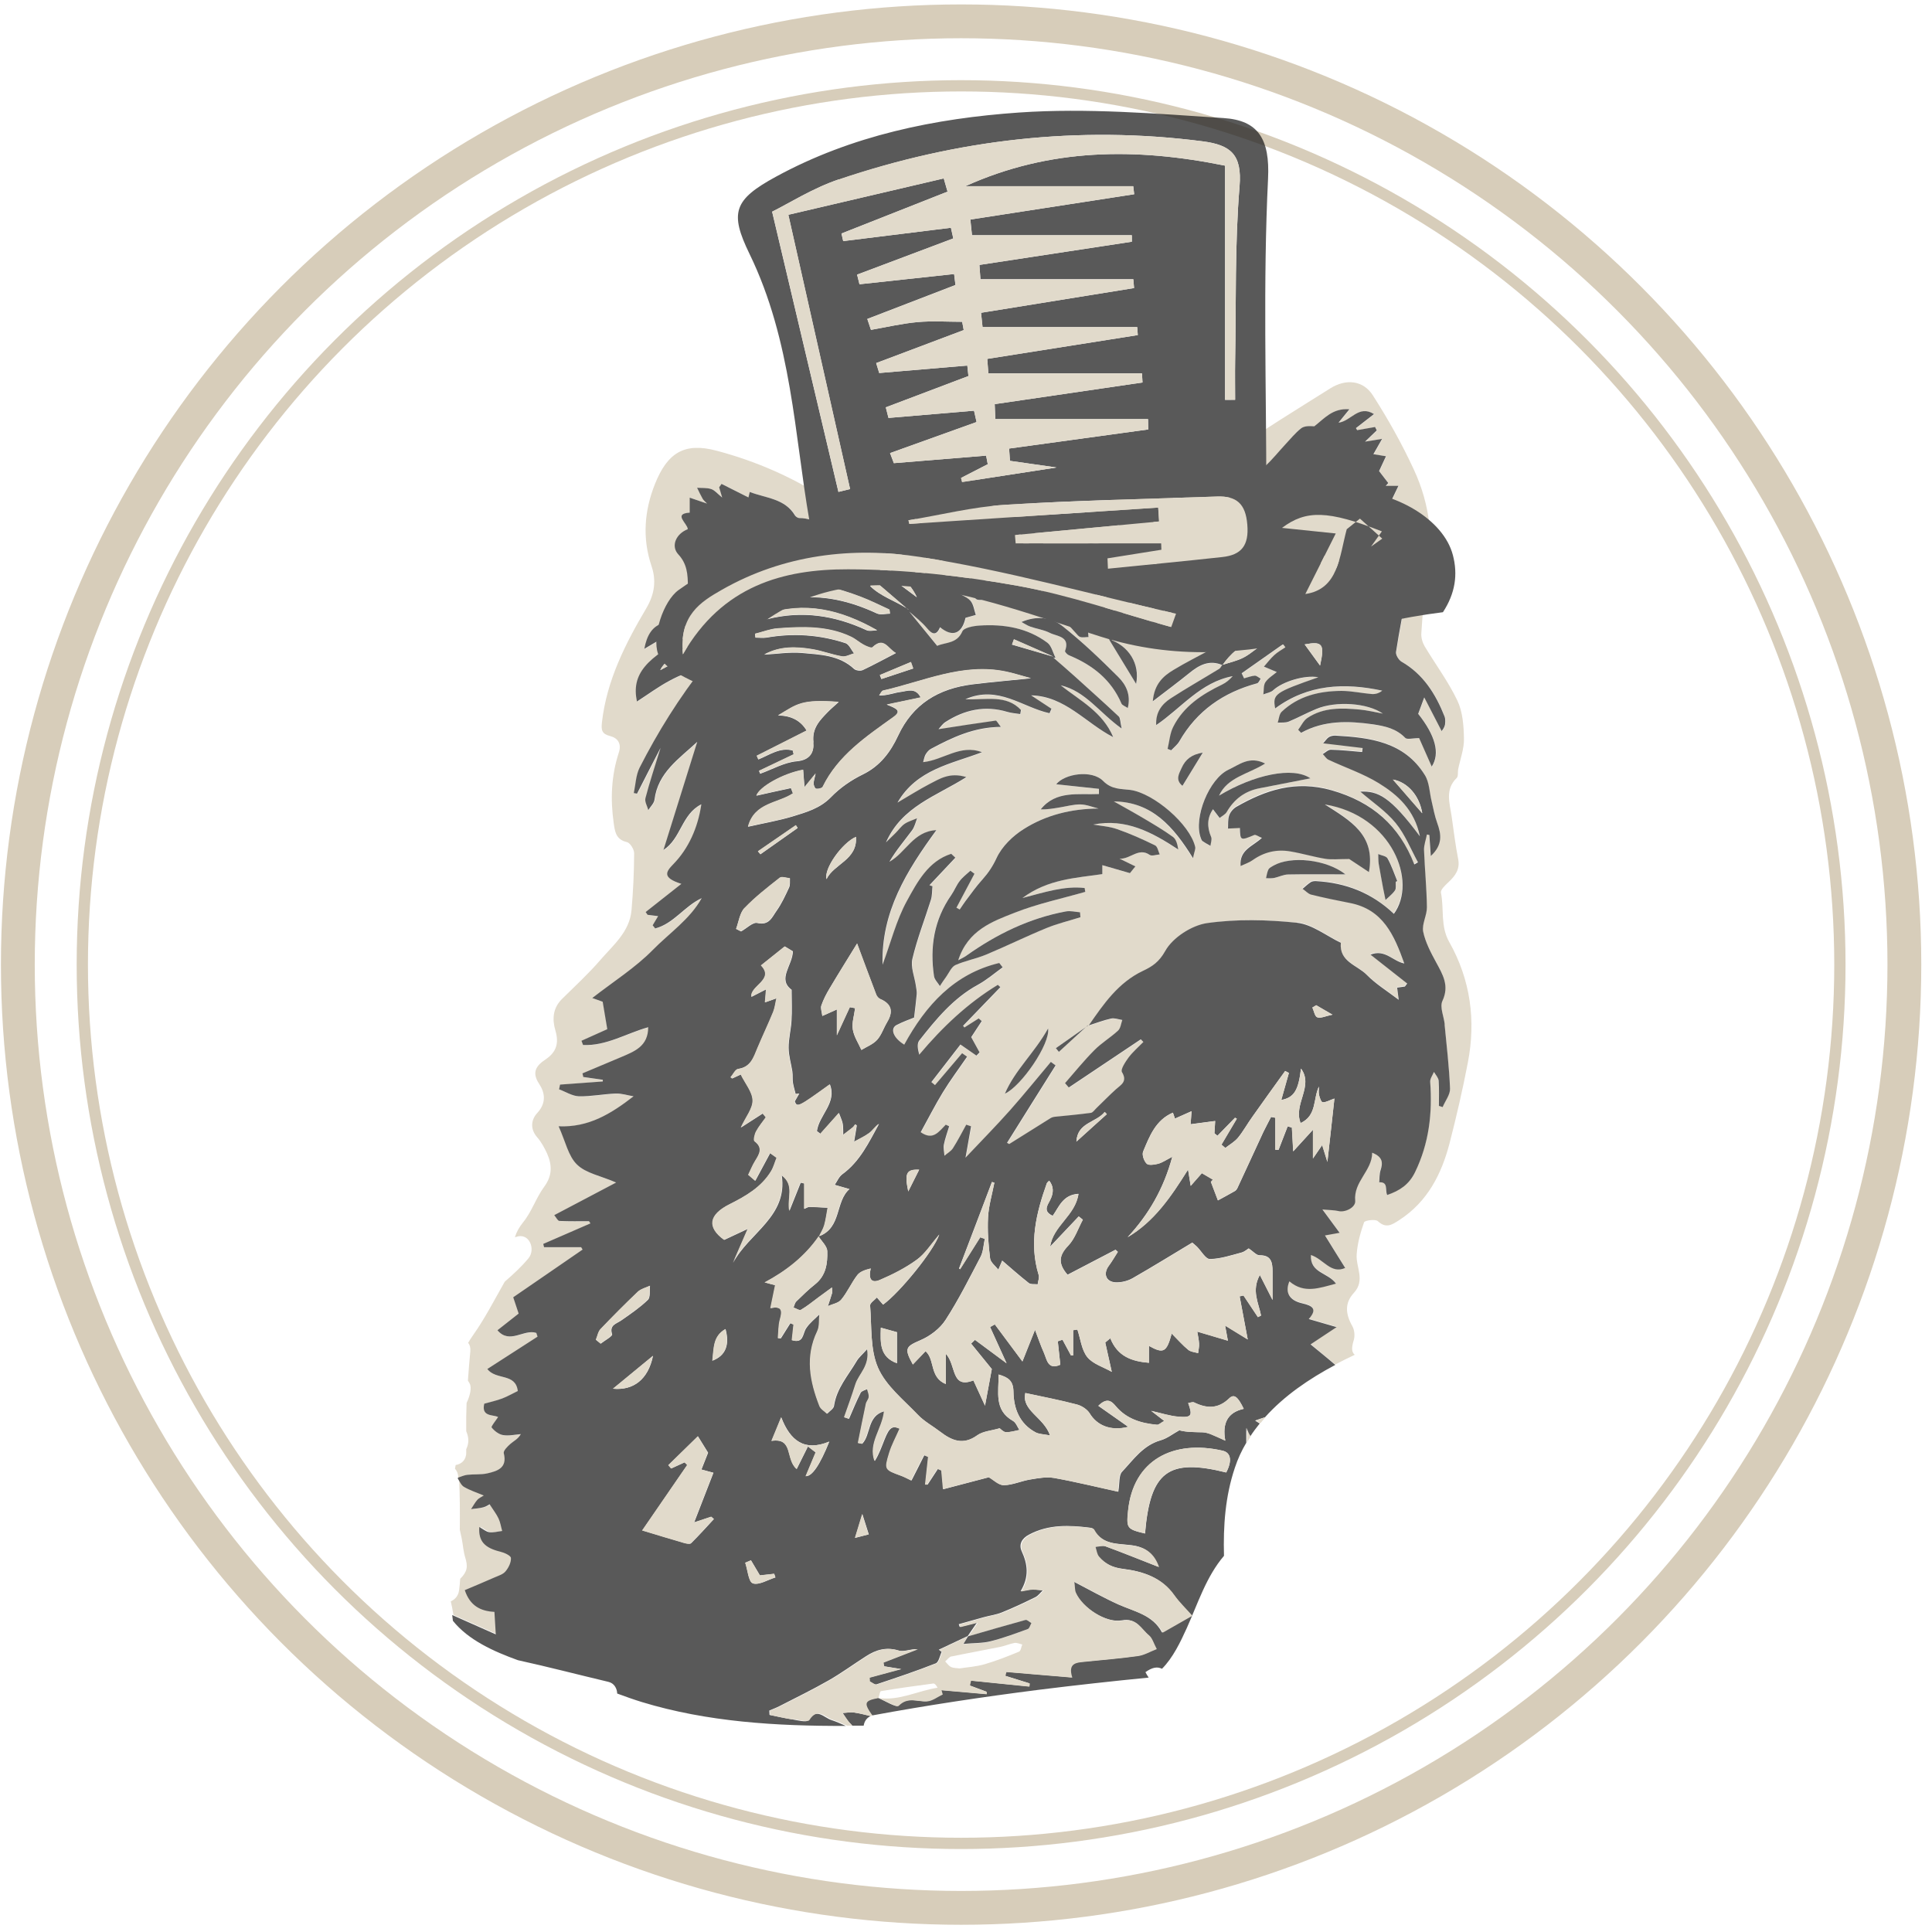 <svg width="73" height="73" viewBox="0 0 73 73" fill="none" xmlns="http://www.w3.org/2000/svg">
<circle cx="36.315" cy="36.447" r="33.205" stroke="#D7CDBA" stroke-width="0.426"/>
<circle cx="36.315" cy="36.447" r="35.641" stroke="#D7CDBA" stroke-width="1.278"/>
<g opacity="0.75" clip-path="url(#clip0_83_2297)">
<path d="M17.031 60.499C17.072 60.668 17.104 60.841 17.132 61.019C17.658 61.252 18.193 61.489 18.779 61.749C18.76 61.43 18.747 61.179 18.728 60.901C18.207 60.878 17.804 60.672 17.608 60.079C17.983 59.919 18.362 59.76 18.738 59.595C18.884 59.532 19.058 59.481 19.149 59.367C19.264 59.23 19.364 59.025 19.351 58.861C19.341 58.769 19.099 58.66 18.943 58.623C18.367 58.486 18.12 58.231 18.157 57.693C18.298 57.77 18.408 57.87 18.532 57.889C18.692 57.911 18.857 57.861 19.021 57.843C18.975 57.683 18.953 57.519 18.884 57.373C18.806 57.204 18.683 57.054 18.545 56.835C18.518 56.848 18.417 56.917 18.308 56.949C18.157 56.99 17.997 56.994 17.846 57.017C17.923 56.898 17.992 56.771 18.083 56.666C18.143 56.597 18.234 56.561 18.326 56.502C18.061 56.392 17.804 56.31 17.58 56.178C17.475 56.118 17.42 55.981 17.347 55.867C17.379 56.511 17.379 57.159 17.374 57.802C17.397 57.907 17.42 58.012 17.443 58.117C17.493 58.363 17.507 58.619 17.58 58.856C17.685 59.189 17.658 59.39 17.388 59.655C17.379 59.801 17.365 59.942 17.347 60.088C17.319 60.298 17.191 60.435 17.04 60.504L17.031 60.499Z" fill="#D7CDBA"/>
<path d="M49.002 34.848C49.574 34.908 50.105 35.341 50.654 35.606C50.585 36.322 51.271 36.45 51.633 36.815C51.966 37.153 52.383 37.404 52.84 37.76C52.813 37.536 52.794 37.422 52.781 37.299L53.074 37.258L53.16 37.144L51.774 36.053C52.323 35.839 52.611 36.304 53.051 36.386C52.666 35.318 52.25 34.342 50.992 34.1C50.503 34.009 50.018 33.904 49.533 33.785C49.414 33.758 49.313 33.644 49.208 33.566C49.309 33.484 49.405 33.388 49.514 33.315C49.565 33.283 49.638 33.27 49.702 33.274C50.837 33.333 51.829 33.721 52.657 34.511C53.554 33.301 52.598 30.796 50.05 30.376C50.992 30.983 51.98 31.508 51.715 32.932C51.404 32.727 51.125 32.539 50.969 32.439C50.576 32.439 50.315 32.471 50.059 32.43C49.615 32.361 49.185 32.224 48.741 32.151C48.229 32.065 47.753 32.179 47.323 32.48C47.2 32.567 47.049 32.612 46.866 32.704C46.82 32.088 47.319 31.969 47.671 31.64C47.543 31.59 47.442 31.508 47.383 31.531C46.866 31.75 46.852 31.75 46.838 31.266L46.39 31.289C46.399 31.125 46.381 30.951 46.431 30.801C46.477 30.673 46.582 30.536 46.697 30.472C47.817 29.824 48.943 29.45 50.306 29.843C51.847 30.285 52.858 31.18 53.43 32.644L53.568 32.562C53.293 32.06 53.078 31.513 52.721 31.075C52.355 30.627 51.852 30.294 51.39 29.893C52.053 29.861 52.52 30.075 53.641 31.581C53.435 30.582 52.804 30.016 52.085 29.573C51.495 29.213 50.823 28.985 50.187 28.688C50.1 28.647 50.041 28.547 49.972 28.474C50.073 28.414 50.173 28.305 50.274 28.309C50.667 28.318 51.065 28.364 51.459 28.396L51.477 28.245L49.986 28.067C50.073 27.971 50.123 27.885 50.201 27.835C50.265 27.794 50.356 27.771 50.434 27.775C51.751 27.853 53.051 28.008 53.828 29.267C53.998 29.546 54.002 29.925 54.084 30.258C54.153 30.532 54.203 30.81 54.295 31.075C54.45 31.503 54.51 31.905 54.052 32.325C54.029 32.01 54.016 31.768 53.998 31.531L53.906 31.513C53.865 31.709 53.787 31.905 53.796 32.097C53.819 32.818 53.897 33.534 53.906 34.255C53.906 34.566 53.709 34.894 53.764 35.181C53.847 35.588 54.052 35.971 54.254 36.341C54.505 36.806 54.766 37.221 54.492 37.801C54.382 38.034 54.551 38.389 54.578 38.691C54.656 39.498 54.752 40.306 54.784 41.118C54.794 41.346 54.606 41.584 54.505 41.816L54.364 41.771C54.364 41.456 54.382 41.137 54.354 40.822C54.345 40.708 54.24 40.603 54.176 40.489C54.126 40.612 54.025 40.74 54.034 40.863C54.121 42.049 53.998 43.185 53.462 44.276C53.234 44.742 52.886 44.974 52.41 45.139C52.319 44.961 52.465 44.637 52.108 44.66C52.122 44.509 52.113 44.349 52.159 44.208C52.25 43.934 52.259 43.706 51.843 43.541C51.834 44.23 51.134 44.627 51.203 45.358C51.225 45.599 50.823 45.809 50.567 45.745C50.42 45.709 50.26 45.714 49.963 45.686C50.219 46.033 50.379 46.252 50.612 46.567L50.059 46.667C50.292 47.037 50.548 47.452 50.823 47.895C50.278 48.137 50.008 47.562 49.528 47.407C49.487 48.096 50.178 48.059 50.475 48.488C49.844 48.652 49.277 48.876 48.714 48.401C48.54 48.821 48.714 49.122 49.199 49.232C49.592 49.319 49.784 49.446 49.446 49.825L50.498 50.131C50.086 50.405 49.761 50.619 49.514 50.783C49.835 51.048 50.15 51.299 50.448 51.559C50.69 51.431 50.942 51.308 51.189 51.19C51.061 51.085 51.065 50.916 51.152 50.633C51.198 50.478 51.18 50.259 51.102 50.117C50.832 49.643 50.804 49.232 51.157 48.849C51.596 48.369 51.225 47.877 51.262 47.393C51.289 46.982 51.404 46.572 51.541 46.184C51.569 46.111 51.971 46.056 52.062 46.142C52.374 46.43 52.593 46.279 52.868 46.102C53.934 45.412 54.464 44.372 54.771 43.199C55.031 42.191 55.265 41.178 55.461 40.156C55.772 38.558 55.562 37.016 54.761 35.597C54.418 34.994 54.569 34.346 54.446 33.73C54.423 33.616 54.615 33.443 54.734 33.329C54.99 33.087 55.173 32.845 55.095 32.453C54.99 31.919 54.926 31.376 54.848 30.837C54.775 30.34 54.592 29.829 55.041 29.395C55.105 29.331 55.077 29.181 55.095 29.071C55.173 28.683 55.324 28.296 55.315 27.908C55.306 27.424 55.269 26.899 55.068 26.475C54.725 25.754 54.24 25.106 53.828 24.417C53.746 24.275 53.691 24.084 53.705 23.919C53.751 23.28 53.782 22.637 53.906 22.016C54.199 20.533 54.052 19.096 53.421 17.741C52.973 16.773 52.447 15.833 51.87 14.934C51.504 14.364 50.85 14.305 50.265 14.674C49.03 15.454 47.776 16.207 46.591 17.061C45.987 17.494 45.503 18.097 44.995 18.649C44.72 18.945 44.537 19.101 44.203 18.694C43.842 18.256 43.234 18.201 42.611 18.539C41.784 18.982 40.988 19.479 40.123 19.986C39.483 19.201 38.536 18.672 37.488 18.338C36.592 18.055 35.654 17.75 34.725 18.206C34.327 18.402 33.989 18.708 33.618 18.959C32.854 19.475 32.108 19.429 31.322 18.918C30.013 18.06 28.591 17.43 27.072 17.029C25.855 16.705 25.215 17.111 24.744 18.297C24.35 19.288 24.259 20.333 24.62 21.396C24.794 21.912 24.748 22.427 24.423 22.979C23.632 24.316 22.923 25.708 22.744 27.296C22.712 27.584 22.735 27.73 23.055 27.812C23.344 27.885 23.495 28.104 23.38 28.442C23.097 29.309 23.06 30.194 23.188 31.093C23.234 31.412 23.266 31.723 23.687 31.818C23.81 31.846 23.961 32.092 23.961 32.238C23.957 32.959 23.925 33.68 23.861 34.397C23.787 35.209 23.17 35.711 22.685 36.272C22.237 36.792 21.729 37.258 21.239 37.742C20.883 38.093 20.86 38.517 20.988 38.946C21.125 39.416 21.024 39.754 20.617 40.028C20.27 40.26 20.073 40.507 20.375 40.959C20.594 41.292 20.649 41.68 20.297 42.058C20.073 42.3 20.018 42.652 20.297 42.971C20.453 43.149 20.572 43.368 20.672 43.587C20.864 44.021 20.873 44.422 20.562 44.842C20.256 45.257 20.091 45.787 19.766 46.184C19.615 46.371 19.515 46.553 19.455 46.749C19.469 46.745 19.487 46.74 19.501 46.736C20 46.558 20.247 47.206 19.972 47.539C19.707 47.863 19.391 48.15 19.071 48.429C18.682 49.113 18.321 49.821 17.868 50.459C17.799 50.555 17.744 50.647 17.689 50.738C17.749 50.811 17.781 50.916 17.772 51.044C17.74 51.418 17.703 51.792 17.68 52.166C17.699 52.198 17.722 52.23 17.74 52.267C17.84 52.417 17.754 52.755 17.63 53.01C17.625 53.184 17.621 53.357 17.616 53.535V54.078C17.722 54.32 17.722 54.539 17.616 54.758V54.895C17.616 55.169 17.429 55.324 17.218 55.356C17.209 55.401 17.2 55.447 17.191 55.493C17.259 55.57 17.31 55.675 17.314 55.803C17.314 55.817 17.314 55.826 17.314 55.84C17.433 55.798 17.552 55.744 17.676 55.73C17.927 55.703 18.188 55.73 18.426 55.675C18.81 55.589 19.19 55.47 19.048 54.913C19.025 54.822 19.19 54.658 19.3 54.562C19.423 54.452 19.579 54.384 19.693 54.192C19.469 54.206 19.236 54.265 19.021 54.229C18.861 54.201 18.696 54.069 18.591 53.941C18.559 53.905 18.733 53.704 18.833 53.549C18.669 53.448 18.188 53.549 18.312 53.042C18.536 52.978 18.769 52.928 18.989 52.846C19.195 52.768 19.391 52.654 19.579 52.563C19.497 51.874 18.76 52.166 18.426 51.733L20.325 50.51L20.279 50.368C19.812 50.204 19.272 50.815 18.81 50.268L19.611 49.638L19.405 49.022C20.27 48.424 21.148 47.822 22.026 47.219L21.971 47.128H20.572L20.54 47.005L22.323 46.229L22.269 46.147C21.898 46.147 21.523 46.156 21.152 46.138C21.088 46.138 21.034 46.006 20.956 45.919C21.738 45.508 22.502 45.107 23.293 44.687C22.717 44.44 22.154 44.34 21.82 44.011C21.486 43.688 21.381 43.131 21.12 42.56C22.25 42.615 23.092 42.095 23.952 41.429C23.728 41.392 23.499 41.315 23.275 41.324C22.813 41.342 22.351 41.442 21.889 41.429C21.637 41.424 21.39 41.26 21.139 41.164L21.175 40.986L22.795 40.867V40.803L22.054 40.699L22.022 40.562C22.511 40.356 23.005 40.151 23.495 39.941C23.984 39.727 24.506 39.539 24.506 38.819C23.682 39.047 22.923 39.526 22.044 39.489L21.985 39.33L22.959 38.892C22.904 38.577 22.854 38.253 22.786 37.856L22.392 37.714C23.202 37.084 24.016 36.569 24.679 35.898C25.302 35.264 26.079 34.743 26.527 33.94C25.873 34.246 25.471 34.903 24.771 35.086L24.675 34.967L24.881 34.62L24.483 34.57L24.41 34.465C24.817 34.141 25.224 33.822 25.759 33.402C25.013 33.164 25.178 32.941 25.457 32.653C26.029 32.069 26.386 31.275 26.514 30.395C25.759 30.769 25.75 31.691 25.082 32.12C25.507 30.76 25.933 29.395 26.358 28.035C25.677 28.67 24.872 29.195 24.744 30.221C24.725 30.358 24.593 30.481 24.51 30.614C24.469 30.463 24.364 30.299 24.4 30.166C24.561 29.564 24.757 28.966 24.972 28.264C24.647 28.902 24.368 29.445 24.085 29.993L23.961 29.97C24.03 29.651 24.039 29.299 24.181 29.012C24.872 27.652 25.677 26.365 26.656 25.124C26.207 25.32 25.745 25.494 25.311 25.726C24.894 25.95 24.51 26.233 24.08 26.511C23.865 25.485 24.405 24.855 26.157 23.979C26.139 23.673 26.034 23.531 25.713 23.718C25.279 23.974 24.844 24.234 24.359 24.522C24.451 24.02 24.657 23.641 25.119 23.536C25.91 23.363 26.015 22.81 26.006 22.149C26.006 21.711 25.979 21.309 25.645 20.953C25.352 20.638 25.553 20.168 26.001 20C25.992 19.78 25.434 19.415 26.075 19.374V18.808L26.729 19.032C26.66 18.959 26.596 18.913 26.564 18.854C26.486 18.717 26.422 18.576 26.354 18.434C26.532 18.448 26.72 18.434 26.889 18.484C27.017 18.526 27.113 18.653 27.301 18.804L27.186 18.416L27.278 18.288C27.612 18.457 27.946 18.621 28.293 18.799L28.344 18.594C28.966 18.827 29.67 18.84 30.055 19.484C30.082 19.534 30.16 19.58 30.215 19.58C30.896 19.58 31.345 20.073 31.893 20.355C32.227 20.529 32.607 20.629 32.973 20.73C33.769 20.958 34.409 21.428 35.004 21.98C35.123 22.089 35.256 22.185 35.425 22.24C34.853 21.295 33.915 20.807 32.964 20.328L33.042 20.159C33.444 20.305 33.883 20.387 34.24 20.606C34.963 21.044 35.69 21.487 36.111 22.286C36.207 22.473 36.523 22.527 36.678 22.701C36.797 22.838 36.82 23.057 36.884 23.239L36.495 23.349C36.367 23.933 36.02 24.102 35.535 23.705C35.393 24.029 35.242 23.983 35.036 23.737C34.844 23.509 34.597 23.317 34.368 23.116C34.711 23.536 35.054 23.96 35.42 24.408C35.736 24.266 36.166 24.335 36.372 23.86C36.436 23.718 36.797 23.655 37.026 23.641C37.946 23.582 38.828 23.723 39.583 24.289C39.739 24.403 39.789 24.663 39.89 24.85C39.876 24.855 39.858 24.864 39.844 24.864C39.83 24.864 39.816 24.855 39.803 24.846C40.077 25.087 40.356 25.329 40.631 25.576C41.184 26.073 41.738 26.571 42.282 27.082C42.346 27.141 42.333 27.278 42.392 27.538C41.546 26.94 41.024 26.119 40.086 25.904C40.818 26.479 41.678 26.922 42.072 27.862C41.033 27.333 40.251 26.311 38.97 26.283L39.739 26.79L39.666 26.959C38.641 26.739 37.721 25.881 36.486 26.429C37.273 26.466 38.032 26.242 38.586 26.835L38.559 26.99C38.398 26.963 38.229 26.954 38.074 26.908C37.227 26.653 36.454 26.826 35.731 27.292C35.622 27.365 35.544 27.483 35.471 27.561C36.198 27.447 36.912 27.337 37.63 27.237C37.666 27.232 37.717 27.342 37.827 27.474C36.802 27.483 35.988 27.88 35.182 28.305C35.1 28.346 35.032 28.428 34.986 28.51C34.94 28.588 34.926 28.683 34.89 28.807C35.658 28.734 36.299 28.117 37.113 28.432C35.947 28.875 34.643 29.076 33.92 30.335C34.35 30.084 34.73 29.838 35.123 29.637C35.507 29.441 35.892 29.176 36.523 29.372C35.375 30.098 34.089 30.477 33.485 31.837C33.655 31.672 33.755 31.581 33.851 31.481C33.966 31.367 34.057 31.225 34.19 31.138C34.332 31.043 34.501 30.997 34.661 30.928C34.597 31.084 34.565 31.257 34.469 31.385C34.181 31.773 33.865 32.142 33.614 32.571C34.236 32.234 34.519 31.417 35.388 31.376C34.263 32.918 33.298 34.465 33.357 36.459C33.664 35.624 33.874 34.785 34.277 34.05C34.67 33.333 35.087 32.544 35.951 32.27L36.107 32.416C35.782 32.763 35.452 33.11 35.128 33.457L35.242 33.498C35.224 33.666 35.233 33.844 35.182 34.009C34.949 34.753 34.661 35.483 34.483 36.24C34.409 36.55 34.565 36.916 34.615 37.253C34.629 37.363 34.656 37.472 34.647 37.577C34.624 37.842 34.588 38.107 34.547 38.458C34.391 38.522 34.126 38.613 33.883 38.741C33.636 38.873 33.755 39.225 34.176 39.48C34.981 37.992 36.061 36.801 37.767 36.395L37.895 36.56C37.584 36.783 37.287 37.039 36.953 37.221C36.024 37.728 35.375 38.517 34.743 39.325C34.652 39.444 34.684 39.654 34.743 39.859C35.622 38.814 36.578 37.915 37.712 37.221L37.808 37.308C37.337 37.796 36.87 38.285 36.399 38.768L36.45 38.832L36.989 38.49L37.104 38.59C36.976 38.786 36.848 38.978 36.706 39.197C36.802 39.375 36.912 39.576 37.022 39.772L36.903 39.895C36.729 39.777 36.555 39.654 36.299 39.476C35.942 39.937 35.571 40.416 35.201 40.895L35.338 41.009C35.681 40.607 36.02 40.206 36.363 39.804L36.55 39.937C36.244 40.388 35.914 40.826 35.631 41.287C35.334 41.776 35.073 42.291 34.798 42.788C35.269 43.122 35.489 42.761 35.745 42.506L35.873 42.565C35.805 42.798 35.718 43.026 35.672 43.263C35.645 43.395 35.686 43.537 35.695 43.678C35.805 43.587 35.942 43.514 36.015 43.395C36.198 43.108 36.349 42.802 36.518 42.506L36.701 42.565C36.633 42.957 36.564 43.345 36.491 43.751C37.063 43.144 37.635 42.56 38.179 41.953C38.709 41.36 39.203 40.74 39.716 40.133L39.894 40.265C39.281 41.242 38.673 42.218 38.06 43.19L38.142 43.236C38.664 42.907 39.181 42.583 39.702 42.259C39.752 42.227 39.821 42.209 39.881 42.204C40.329 42.154 40.777 42.118 41.225 42.058C41.303 42.049 41.372 41.944 41.441 41.876C41.683 41.643 41.921 41.401 42.168 41.173C42.364 40.995 42.621 40.881 42.401 40.516C42.342 40.416 42.534 40.128 42.657 39.959C42.817 39.745 43.023 39.571 43.211 39.38L43.115 39.279C42.209 39.886 41.303 40.493 40.393 41.1L40.251 40.936C40.617 40.521 40.965 40.087 41.358 39.69C41.628 39.416 41.967 39.215 42.25 38.955C42.346 38.864 42.36 38.686 42.415 38.549C42.273 38.526 42.122 38.467 41.994 38.495C41.706 38.558 41.427 38.663 41.143 38.755C41.701 37.947 42.259 37.135 43.188 36.692C43.545 36.523 43.806 36.354 44.039 35.934C44.318 35.432 45.027 34.972 45.612 34.885C46.729 34.721 47.895 34.748 49.02 34.871L49.002 34.848ZM52.438 32.434C52.589 32.704 52.685 33 52.804 33.288L52.744 33.32C52.735 33.429 52.767 33.566 52.712 33.644C52.621 33.781 52.479 33.886 52.355 34.004C52.323 33.854 52.291 33.703 52.264 33.552C52.209 33.247 52.149 32.946 52.099 32.64C52.081 32.517 52.085 32.393 52.081 32.27C52.204 32.325 52.383 32.343 52.433 32.434H52.438ZM47.927 32.854C47.959 32.79 48.046 32.749 48.115 32.708C48.764 32.334 50.109 32.462 50.837 33.037C50.045 33.037 49.364 33.028 48.687 33.041C48.504 33.041 48.325 33.137 48.142 33.174C48.046 33.192 47.941 33.183 47.84 33.183C47.868 33.073 47.881 32.955 47.932 32.854H47.927ZM41.299 20.543C41.591 20.602 41.665 20.46 41.793 20.31C42.273 19.748 42.868 19.429 43.632 19.429L43.54 20.155C43.979 20.05 44.313 19.972 44.647 19.885C44.935 19.812 45.219 19.73 45.503 19.643C45.567 19.625 45.626 19.58 45.676 19.534C46.395 18.895 47.113 18.261 47.817 17.613C48.087 17.366 48.316 17.074 48.568 16.805C48.764 16.595 48.947 16.367 49.171 16.189C49.29 16.098 49.478 16.098 49.67 16.111C50.045 15.824 50.356 15.418 50.997 15.468L50.585 15.975C51.051 15.924 51.344 15.286 51.925 15.651C51.674 15.847 51.459 16.016 51.244 16.18L51.289 16.258L51.966 16.139L52.031 16.267C51.889 16.404 51.742 16.541 51.587 16.691L52.232 16.586C52.113 16.801 51.989 17.015 51.902 17.166L52.378 17.243C52.291 17.43 52.204 17.617 52.117 17.805L52.465 18.256L52.369 18.361H52.849C52.721 18.621 52.625 18.827 52.515 19.055L52.881 19.269C52.822 19.415 52.762 19.557 52.689 19.726L53.16 19.858C53.069 20.077 52.881 20.31 52.922 20.488C53.041 20.99 52.804 21.546 53.156 22.012C53.202 22.076 53.192 22.199 53.179 22.29C53.037 23.07 52.877 23.851 52.758 24.636C52.739 24.75 52.858 24.942 52.964 25.005C53.792 25.48 54.254 26.228 54.592 27.077C54.62 27.15 54.62 27.237 54.615 27.314C54.615 27.406 54.588 27.497 54.482 27.629C54.272 27.228 54.066 26.822 53.824 26.356C53.728 26.616 53.659 26.794 53.595 26.977C54.24 27.789 54.432 28.469 54.107 28.971C53.924 28.56 53.755 28.177 53.632 27.894C53.385 27.894 53.174 27.958 53.105 27.885C52.767 27.533 52.346 27.442 51.893 27.374C50.96 27.241 50.041 27.214 49.171 27.693L49.062 27.579C49.176 27.428 49.258 27.237 49.405 27.136C50.018 26.721 50.713 26.753 51.408 26.817C51.678 26.844 51.944 26.908 52.259 26.968C51.678 26.561 50.489 26.484 49.752 26.79C49.396 26.936 49.057 27.123 48.705 27.269C48.581 27.319 48.426 27.301 48.288 27.31C48.334 27.168 48.343 26.99 48.435 26.899C49.066 26.301 49.858 26.114 50.695 26.11C51.079 26.11 51.459 26.196 51.843 26.228C51.976 26.238 52.113 26.201 52.236 26.101C50.809 25.795 49.432 25.854 48.193 26.771C48.087 26.228 48.179 26.169 49.821 25.594C49.318 25.498 48.476 25.754 48.119 26.082C48.023 26.169 47.868 26.192 47.744 26.242C47.767 26.087 47.744 25.9 47.822 25.781C47.932 25.621 48.119 25.512 48.252 25.398L47.767 25.192C47.895 25.046 48.014 24.887 48.16 24.754C48.284 24.64 48.435 24.558 48.577 24.462L48.49 24.344C47.968 24.709 47.447 25.074 46.925 25.444L47.017 25.635C47.154 25.599 47.287 25.544 47.424 25.535C47.493 25.535 47.57 25.608 47.644 25.649C47.602 25.708 47.566 25.804 47.511 25.822C46.239 26.165 45.233 26.858 44.569 28.017C44.496 28.145 44.368 28.241 44.263 28.355L44.126 28.3C44.194 28.022 44.213 27.721 44.336 27.474C44.73 26.689 45.425 26.238 46.193 25.868C46.344 25.795 46.472 25.681 46.587 25.553C45.37 25.781 44.647 26.758 43.696 27.401C43.668 26.917 43.911 26.607 44.249 26.388C44.849 26 45.471 25.649 46.079 25.275C46.125 25.247 46.148 25.183 46.184 25.138C45.69 24.928 45.301 25.147 44.926 25.453C44.51 25.79 44.08 26.11 43.563 26.507C43.618 25.854 43.956 25.553 44.354 25.316C44.794 25.051 45.256 24.818 45.709 24.576C45.365 24.508 45.274 24.284 45.571 24.07C46.042 23.728 46.578 23.481 47.104 23.217C47.36 23.089 47.648 23.02 48.01 22.893C47.433 22.601 46.912 22.619 46.056 23.13C45.535 23.44 45.141 23.965 44.661 24.417C44.469 24.243 44.611 24.029 44.734 23.81C45.173 23.025 45.882 22.651 46.719 22.427C46.939 22.368 47.328 22.445 47.355 22.062C46.962 22.135 46.596 22.24 46.221 22.267C45.466 22.327 44.999 22.774 44.62 23.367C44.519 23.522 44.405 23.664 44.272 23.846C44.126 23.422 44.345 22.82 44.702 22.486C45.105 22.108 45.493 21.715 45.841 21.282C44.789 21.848 44.098 22.728 43.632 23.823C43.362 23.102 43.897 22.628 44.03 22.021C43.815 22.299 43.595 22.573 43.339 22.902C42.946 22.162 43.462 21.788 43.764 21.355L43.654 21.254C43.435 21.51 43.183 21.743 43.01 22.026C42.836 22.308 42.749 22.646 42.607 22.952C42.47 23.253 42.291 23.312 42.09 23.002C41.925 22.747 41.784 22.473 41.605 22.226C41.445 22.003 41.349 21.633 40.919 21.861C40.873 21.889 40.672 21.724 40.612 21.615C40.407 21.227 40.887 20.456 41.308 20.547L41.299 20.543ZM45.452 28.437C45.169 28.902 44.935 29.286 44.684 29.692C44.405 29.468 44.551 29.24 44.652 29.017C44.794 28.697 45.027 28.505 45.452 28.437ZM36.642 22.016C36.669 21.866 36.678 21.811 36.692 21.756C36.701 21.715 36.72 21.674 36.756 21.578C36.253 21.405 35.759 21.241 35.269 21.063C35.196 21.035 35.146 20.939 35.082 20.876C35.146 20.821 35.21 20.72 35.279 20.716C35.484 20.698 35.69 20.725 35.896 20.725C36.148 20.725 36.399 20.684 36.646 20.72C36.82 20.748 37.044 20.825 37.131 20.958C37.415 21.387 37.804 21.546 38.376 21.551C37.474 20.698 36.559 20.054 35.301 20.104C35.173 20.109 35.032 20 34.913 19.917C34.858 19.881 34.867 19.767 34.817 19.712C34.771 19.662 34.693 19.643 34.602 19.598C34.995 19.183 35.402 18.973 35.956 19.037C36.244 19.069 36.559 18.918 36.848 18.959C38.16 19.146 39.108 19.863 39.725 21.04C39.826 21.236 39.986 21.419 40.16 21.555C40.498 21.82 40.882 22.03 41.225 22.295C41.742 22.692 41.953 23.189 42.012 24.193C42.703 24.476 43.078 25.124 42.932 25.845C42.607 25.316 42.287 24.782 41.903 24.152C41.912 24.152 41.925 24.161 41.934 24.166C40.407 22.76 38.856 21.583 36.642 22.026V22.016ZM37.104 22.669C37.058 22.674 37.008 22.678 36.962 22.669C36.93 22.669 36.903 22.646 36.875 22.637L36.784 22.5C36.967 22.391 37.136 22.222 37.333 22.176C38.554 21.884 40.452 22.719 41.093 23.81C41.134 23.878 41.12 23.983 41.134 24.07C41.029 24.07 40.923 24.097 40.828 24.07C40.759 24.052 40.699 23.974 40.649 23.915C39.711 22.81 38.499 22.486 37.108 22.664L37.104 22.669ZM42.374 26.584C41.985 25.676 41.276 25.124 40.388 24.759C40.324 24.732 40.233 24.631 40.242 24.599C40.448 24.033 39.935 24.052 39.661 23.91C39.437 23.796 39.176 23.764 38.934 23.677C38.815 23.636 38.705 23.559 38.59 23.5C39.167 23.248 39.72 23.317 40.137 23.645C40.887 24.239 41.578 24.9 42.255 25.576C42.538 25.859 42.74 26.242 42.611 26.749C42.506 26.675 42.401 26.644 42.374 26.58V26.584ZM37.968 41.324C38.348 40.434 39.085 39.786 39.602 38.859C39.688 39.439 38.595 41.036 37.968 41.324ZM40.009 39.745L39.894 39.603L41.02 38.814C40.681 39.124 40.343 39.434 40.009 39.745ZM45.059 32.421C44.313 31.216 43.504 30.294 42.067 30.276C42.447 30.49 42.831 30.7 43.206 30.924C43.577 31.143 43.947 31.362 44.295 31.613C44.419 31.7 44.469 31.882 44.501 32.092C43.513 31.444 42.52 30.901 41.28 31.152C41.591 31.207 41.916 31.225 42.209 31.33C42.699 31.499 43.174 31.713 43.641 31.942C43.732 31.987 43.76 32.165 43.815 32.284C43.687 32.293 43.517 32.357 43.435 32.302C43.014 32.005 42.699 32.475 42.296 32.444L42.895 32.736L42.689 32.991C42.346 32.895 42.008 32.795 41.646 32.69V33.028C40.626 33.178 39.592 33.215 38.627 33.931C39.483 33.708 40.215 33.466 40.978 33.552L41.001 33.698C40.114 33.954 39.199 34.146 38.343 34.483C37.493 34.816 36.569 35.145 36.203 36.281C36.377 36.185 36.454 36.154 36.518 36.103C37.657 35.296 38.888 34.693 40.269 34.438C40.439 34.406 40.626 34.456 40.805 34.47L40.818 34.657C40.388 34.794 39.945 34.899 39.533 35.067C38.764 35.382 38.019 35.752 37.25 36.071C36.875 36.227 36.468 36.3 36.097 36.464C35.947 36.532 35.859 36.747 35.75 36.902C35.663 37.02 35.585 37.139 35.507 37.258C35.434 37.135 35.311 37.02 35.288 36.888C35.123 35.788 35.288 34.753 35.937 33.822C36.056 33.653 36.129 33.452 36.258 33.288C36.367 33.142 36.523 33.028 36.66 32.9L36.816 33.014L36.134 34.296L36.258 34.365C36.331 34.26 36.399 34.15 36.477 34.045C36.688 33.767 36.889 33.479 37.122 33.224C37.342 32.977 37.506 32.731 37.653 32.416C37.854 31.983 38.261 31.586 38.678 31.326C39.515 30.796 40.466 30.559 41.5 30.55C41.276 30.495 41.047 30.399 40.823 30.395C40.571 30.39 40.315 30.463 40.063 30.504C39.816 30.545 39.574 30.591 39.318 30.582C39.894 29.856 40.741 30.039 41.518 30.002V29.806C40.969 29.747 40.42 29.687 39.903 29.633C40.224 29.231 41.253 29.076 41.678 29.509C42.003 29.838 42.355 29.801 42.703 29.847C43.581 29.966 44.958 31.143 45.155 32.001C45.173 32.078 45.127 32.165 45.073 32.425L45.059 32.421ZM46.079 30.91C46.001 30.805 45.919 30.7 45.827 30.582C45.608 30.901 45.594 31.248 45.759 31.631C45.795 31.723 45.745 31.855 45.731 31.964C45.631 31.905 45.53 31.855 45.434 31.786C45.397 31.764 45.384 31.704 45.365 31.663C45.086 30.906 45.681 29.427 46.417 29.085C46.825 28.898 47.204 28.556 47.794 28.852C47.159 29.254 46.376 29.363 46.056 30.061C47.369 29.272 48.847 28.953 49.51 29.409C48.856 29.537 48.224 29.66 47.593 29.783C47.04 29.888 46.633 30.189 46.349 30.677C46.294 30.773 46.17 30.833 46.079 30.906V30.91Z" fill="#D7CDBA"/>
<path d="M32.9 64.843C32.675 64.788 32.47 64.738 32.268 64.706C32.127 64.688 31.98 64.72 31.838 64.725C31.921 64.843 31.994 64.966 32.085 65.076C32.117 65.117 32.163 65.144 32.2 65.204C32.346 65.204 32.492 65.204 32.634 65.204C32.657 65.049 32.744 64.903 32.9 64.843Z" fill="#222222"/>
<path d="M54.588 38.709C54.56 38.408 54.391 38.052 54.501 37.819C54.771 37.24 54.515 36.824 54.263 36.359C54.062 35.989 53.856 35.601 53.774 35.2C53.719 34.912 53.92 34.584 53.915 34.273C53.906 33.553 53.833 32.836 53.806 32.115C53.801 31.923 53.879 31.727 53.915 31.531L54.007 31.549C54.025 31.791 54.039 32.028 54.062 32.343C54.519 31.923 54.46 31.522 54.304 31.093C54.208 30.828 54.158 30.55 54.094 30.276C54.011 29.943 54.011 29.564 53.838 29.286C53.06 28.026 51.765 27.867 50.443 27.794C50.366 27.794 50.274 27.812 50.21 27.853C50.132 27.903 50.082 27.99 49.995 28.086L51.486 28.264L51.468 28.414C51.075 28.382 50.681 28.337 50.283 28.328C50.183 28.328 50.082 28.432 49.981 28.492C50.054 28.565 50.109 28.665 50.196 28.706C50.828 29.003 51.5 29.227 52.095 29.591C52.813 30.034 53.444 30.6 53.65 31.599C52.529 30.093 52.063 29.879 51.399 29.911C51.861 30.312 52.365 30.646 52.731 31.093C53.087 31.526 53.302 32.078 53.577 32.581L53.44 32.663C52.872 31.198 51.857 30.303 50.315 29.861C48.952 29.473 47.827 29.847 46.706 30.491C46.592 30.559 46.482 30.691 46.441 30.819C46.39 30.97 46.409 31.143 46.4 31.307L46.848 31.285C46.861 31.764 46.871 31.768 47.392 31.549C47.447 31.526 47.552 31.608 47.68 31.659C47.328 31.987 46.825 32.106 46.875 32.722C47.063 32.635 47.214 32.585 47.333 32.498C47.763 32.193 48.238 32.083 48.751 32.17C49.194 32.243 49.624 32.375 50.068 32.448C50.32 32.489 50.585 32.457 50.979 32.457C51.13 32.558 51.413 32.745 51.724 32.95C51.985 31.526 51.001 31.002 50.059 30.395C52.607 30.814 53.563 33.32 52.667 34.529C51.839 33.739 50.846 33.352 49.711 33.292C49.647 33.292 49.574 33.301 49.524 33.333C49.414 33.406 49.318 33.498 49.217 33.584C49.327 33.657 49.423 33.772 49.542 33.803C50.023 33.922 50.512 34.023 51.001 34.118C52.259 34.36 52.676 35.332 53.06 36.404C52.621 36.318 52.333 35.852 51.784 36.071L53.17 37.162L53.083 37.276L52.79 37.317C52.808 37.44 52.822 37.554 52.85 37.778C52.388 37.427 51.971 37.171 51.642 36.834C51.281 36.464 50.594 36.341 50.663 35.624C50.114 35.359 49.583 34.931 49.011 34.867C47.886 34.748 46.72 34.721 45.603 34.88C45.023 34.967 44.309 35.428 44.03 35.93C43.792 36.354 43.536 36.519 43.179 36.687C42.25 37.13 41.697 37.938 41.139 38.745C41.422 38.654 41.697 38.549 41.985 38.485C42.113 38.458 42.264 38.517 42.406 38.54C42.356 38.677 42.342 38.855 42.241 38.946C41.958 39.206 41.619 39.407 41.349 39.681C40.96 40.073 40.608 40.507 40.242 40.927L40.384 41.091C41.29 40.484 42.196 39.877 43.106 39.27L43.202 39.371C43.014 39.562 42.809 39.74 42.648 39.95C42.525 40.119 42.333 40.407 42.392 40.507C42.612 40.872 42.356 40.986 42.159 41.164C41.907 41.392 41.674 41.634 41.431 41.867C41.363 41.931 41.294 42.04 41.217 42.049C40.773 42.109 40.32 42.15 39.872 42.195C39.812 42.2 39.743 42.218 39.693 42.25C39.172 42.574 38.655 42.903 38.133 43.227L38.051 43.181C38.664 42.204 39.272 41.228 39.885 40.256L39.707 40.124C39.195 40.73 38.696 41.351 38.17 41.944C37.626 42.556 37.049 43.14 36.482 43.742C36.555 43.341 36.624 42.948 36.692 42.556L36.509 42.496C36.345 42.793 36.189 43.099 36.006 43.386C35.933 43.5 35.796 43.573 35.686 43.669C35.677 43.532 35.64 43.386 35.663 43.254C35.709 43.017 35.796 42.788 35.864 42.556L35.736 42.496C35.48 42.748 35.261 43.112 34.789 42.779C35.064 42.282 35.325 41.766 35.622 41.278C35.906 40.813 36.235 40.375 36.541 39.927L36.354 39.795C36.011 40.197 35.672 40.598 35.329 41L35.192 40.886C35.562 40.407 35.933 39.927 36.29 39.467C36.546 39.644 36.72 39.763 36.894 39.886L37.013 39.763C36.903 39.562 36.798 39.366 36.697 39.188C36.839 38.969 36.967 38.777 37.095 38.581L36.98 38.481L36.441 38.823L36.39 38.759C36.862 38.271 37.328 37.783 37.799 37.299L37.703 37.212C36.564 37.906 35.613 38.805 34.734 39.85C34.675 39.644 34.643 39.43 34.734 39.316C35.366 38.513 36.015 37.719 36.944 37.212C37.278 37.03 37.575 36.774 37.886 36.55L37.758 36.386C36.052 36.792 34.977 37.988 34.167 39.471C33.746 39.215 33.627 38.864 33.874 38.732C34.117 38.604 34.382 38.513 34.538 38.449C34.579 38.097 34.615 37.833 34.638 37.568C34.648 37.463 34.62 37.354 34.606 37.244C34.556 36.902 34.401 36.541 34.474 36.231C34.652 35.474 34.94 34.743 35.174 34C35.224 33.84 35.215 33.662 35.233 33.489L35.119 33.447C35.444 33.101 35.773 32.754 36.098 32.407L35.942 32.261C35.078 32.535 34.661 33.324 34.268 34.041C33.865 34.775 33.659 35.615 33.348 36.45C33.289 34.461 34.254 32.909 35.38 31.367C34.51 31.408 34.227 32.22 33.605 32.562C33.856 32.133 34.172 31.764 34.46 31.376C34.556 31.248 34.593 31.075 34.652 30.919C34.492 30.988 34.323 31.034 34.181 31.129C34.053 31.216 33.957 31.358 33.842 31.472C33.746 31.572 33.641 31.663 33.477 31.828C34.08 30.468 35.366 30.089 36.514 29.363C35.883 29.167 35.498 29.432 35.114 29.628C34.721 29.833 34.341 30.075 33.911 30.326C34.638 29.067 35.942 28.866 37.104 28.423C36.29 28.108 35.645 28.72 34.881 28.797C34.917 28.674 34.931 28.574 34.977 28.501C35.027 28.419 35.096 28.337 35.174 28.296C35.979 27.867 36.793 27.474 37.818 27.465C37.708 27.328 37.658 27.223 37.621 27.228C36.903 27.328 36.189 27.438 35.462 27.552C35.535 27.474 35.613 27.351 35.722 27.282C36.445 26.817 37.218 26.644 38.065 26.899C38.22 26.945 38.385 26.954 38.55 26.981L38.577 26.826C38.023 26.233 37.26 26.456 36.477 26.42C37.717 25.872 38.636 26.73 39.657 26.949L39.73 26.78L38.961 26.274C40.242 26.301 41.029 27.324 42.063 27.853C41.669 26.908 40.809 26.47 40.078 25.895C41.02 26.114 41.541 26.931 42.383 27.529C42.324 27.269 42.333 27.132 42.273 27.073C41.729 26.561 41.175 26.069 40.622 25.567C40.347 25.32 40.073 25.083 39.794 24.841C39.808 24.846 39.821 24.855 39.835 24.859C39.849 24.859 39.867 24.85 39.881 24.846C39.78 24.654 39.73 24.398 39.574 24.284C38.819 23.723 37.932 23.577 37.017 23.636C36.788 23.65 36.427 23.714 36.363 23.855C36.157 24.33 35.727 24.262 35.411 24.403C35.045 23.956 34.702 23.536 34.359 23.112C34.588 23.312 34.831 23.504 35.023 23.732C35.228 23.979 35.38 24.024 35.521 23.7C36.006 24.102 36.354 23.928 36.482 23.344L36.871 23.235C36.807 23.052 36.784 22.829 36.665 22.696C36.514 22.523 36.198 22.464 36.098 22.281C35.677 21.483 34.949 21.04 34.227 20.602C33.87 20.387 33.431 20.301 33.028 20.155L32.95 20.323C33.897 20.803 34.84 21.296 35.411 22.235C35.247 22.185 35.114 22.09 34.991 21.975C34.396 21.428 33.76 20.953 32.959 20.725C32.594 20.62 32.218 20.52 31.88 20.351C31.331 20.068 30.887 19.575 30.201 19.575C30.146 19.575 30.073 19.525 30.041 19.479C29.657 18.836 28.952 18.827 28.33 18.589L28.28 18.795C27.932 18.621 27.598 18.453 27.264 18.284L27.173 18.412L27.287 18.799C27.104 18.649 27.003 18.521 26.875 18.48C26.711 18.425 26.519 18.443 26.34 18.43C26.409 18.571 26.473 18.713 26.551 18.849C26.587 18.909 26.647 18.954 26.715 19.027L26.061 18.804V19.37C25.416 19.411 25.979 19.776 25.988 19.995C25.54 20.168 25.338 20.634 25.631 20.949C25.965 21.309 25.988 21.706 25.992 22.144C25.997 22.806 25.892 23.358 25.105 23.532C24.643 23.636 24.437 24.015 24.346 24.517C24.835 24.225 25.27 23.97 25.7 23.714C26.015 23.527 26.125 23.673 26.143 23.974C24.391 24.85 23.852 25.48 24.067 26.507C24.497 26.228 24.881 25.945 25.297 25.722C25.727 25.489 26.194 25.316 26.642 25.119C25.659 26.365 24.858 27.652 24.167 29.007C24.026 29.29 24.016 29.642 23.948 29.966L24.071 29.988C24.35 29.441 24.629 28.893 24.959 28.259C24.744 28.966 24.542 29.56 24.387 30.162C24.355 30.294 24.456 30.459 24.497 30.609C24.579 30.477 24.712 30.354 24.73 30.217C24.858 29.19 25.663 28.665 26.345 28.031C25.919 29.391 25.494 30.755 25.069 32.115C25.736 31.686 25.75 30.764 26.5 30.39C26.372 31.271 26.015 32.065 25.444 32.649C25.165 32.936 25 33.16 25.745 33.397C25.215 33.817 24.803 34.141 24.396 34.461L24.469 34.566L24.867 34.616L24.661 34.962L24.757 35.081C25.457 34.899 25.855 34.242 26.514 33.936C26.066 34.739 25.288 35.259 24.666 35.893C24.007 36.564 23.188 37.08 22.379 37.71L22.772 37.851C22.841 38.248 22.891 38.572 22.946 38.887L21.971 39.325L22.031 39.485C22.909 39.526 23.673 39.042 24.492 38.814C24.492 39.535 23.971 39.727 23.481 39.937C22.992 40.146 22.498 40.352 22.008 40.557L22.04 40.694L22.777 40.799V40.863L21.162 40.981L21.125 41.16C21.372 41.251 21.624 41.415 21.875 41.424C22.337 41.433 22.799 41.337 23.262 41.319C23.486 41.31 23.714 41.388 23.939 41.424C23.079 42.09 22.237 42.606 21.107 42.556C21.368 43.131 21.473 43.688 21.807 44.007C22.145 44.336 22.708 44.431 23.28 44.682C22.488 45.098 21.724 45.499 20.942 45.914C21.02 46.006 21.075 46.133 21.139 46.133C21.509 46.152 21.885 46.143 22.255 46.143L22.31 46.225L20.526 47.001L20.558 47.124H21.958L22.013 47.215C21.134 47.817 20.261 48.424 19.392 49.017L19.597 49.633L18.797 50.263C19.259 50.811 19.799 50.204 20.265 50.364L20.311 50.505L18.413 51.728C18.747 52.161 19.483 51.87 19.565 52.559C19.373 52.65 19.181 52.764 18.975 52.842C18.756 52.924 18.522 52.974 18.298 53.038C18.175 53.549 18.655 53.444 18.82 53.544C18.719 53.699 18.55 53.896 18.577 53.937C18.682 54.069 18.847 54.197 19.007 54.224C19.222 54.261 19.456 54.206 19.68 54.188C19.57 54.379 19.41 54.448 19.286 54.557C19.177 54.653 19.012 54.817 19.035 54.909C19.177 55.465 18.797 55.584 18.413 55.671C18.17 55.725 17.909 55.698 17.662 55.725C17.539 55.739 17.42 55.794 17.301 55.835C17.301 55.849 17.301 55.862 17.301 55.871C17.374 55.986 17.429 56.123 17.534 56.182C17.758 56.314 18.015 56.396 18.28 56.506C18.193 56.565 18.097 56.602 18.037 56.67C17.946 56.775 17.877 56.903 17.8 57.021C17.955 56.999 18.115 56.994 18.262 56.953C18.371 56.926 18.472 56.853 18.5 56.839C18.641 57.058 18.76 57.209 18.838 57.377C18.907 57.523 18.93 57.692 18.975 57.847C18.811 57.866 18.646 57.916 18.486 57.893C18.362 57.875 18.252 57.774 18.111 57.697C18.07 58.235 18.317 58.486 18.897 58.628C19.053 58.664 19.295 58.774 19.305 58.865C19.318 59.029 19.218 59.235 19.103 59.371C19.012 59.486 18.838 59.536 18.692 59.6C18.317 59.764 17.941 59.924 17.562 60.083C17.758 60.677 18.161 60.877 18.682 60.905C18.701 61.183 18.715 61.434 18.733 61.754L17.086 61.023C17.095 61.096 17.104 61.169 17.113 61.242C17.703 61.977 18.664 62.402 19.57 62.73C20.713 62.981 21.848 63.278 22.983 63.547C23.207 63.597 23.312 63.793 23.321 63.99C23.628 64.104 23.934 64.213 24.245 64.309C26.724 65.067 29.355 65.222 31.958 65.213C31.779 65.13 31.601 65.053 31.418 64.993C31.134 64.907 30.846 64.496 30.53 65.003C30.48 65.085 30.137 65.003 29.936 64.966C29.648 64.921 29.364 64.852 29.076 64.797L29.067 64.633C29.195 64.578 29.332 64.528 29.455 64.464C30.078 64.145 30.704 63.839 31.313 63.492C31.798 63.214 32.251 62.881 32.722 62.58C33.097 62.338 33.481 62.219 33.952 62.365C34.149 62.429 34.405 62.297 34.661 62.315L33.367 62.817L33.389 62.958L34.039 63.063L32.841 63.387L32.85 63.529C32.941 63.57 33.046 63.666 33.115 63.643C33.865 63.392 34.62 63.141 35.357 62.849C35.471 62.803 35.508 62.566 35.581 62.415L35.471 62.333C35.828 62.164 36.189 61.995 36.546 61.827H36.56C36.647 61.694 36.738 61.566 36.916 61.306L36.262 61.471L36.226 61.37C36.541 61.284 36.852 61.192 37.168 61.106C37.397 61.042 37.639 61.014 37.859 60.923C38.289 60.75 38.705 60.553 39.121 60.348C39.231 60.293 39.313 60.175 39.405 60.088C39.268 60.079 39.135 60.056 38.998 60.056C38.893 60.056 38.783 60.088 38.563 60.124C38.893 59.577 38.829 59.102 38.605 58.614C38.486 58.354 38.609 58.126 38.883 57.984C39.62 57.592 40.398 57.624 41.189 57.724C41.235 57.729 41.299 57.752 41.317 57.783C41.633 58.377 42.227 58.317 42.754 58.386C43.248 58.45 43.582 58.678 43.769 59.203C43.078 58.934 42.424 58.664 41.756 58.422C41.642 58.381 41.496 58.431 41.367 58.441C41.409 58.564 41.422 58.714 41.5 58.806C41.743 59.093 42.026 59.23 42.443 59.28C43.17 59.371 43.883 59.6 44.35 60.266C44.538 60.535 44.785 60.768 45.027 61.042L43.906 61.681C43.554 61.014 42.863 60.891 42.255 60.622C41.706 60.376 41.18 60.079 40.567 59.759C40.59 59.942 40.581 60.07 40.626 60.17C40.878 60.74 41.779 61.338 42.392 61.224C42.937 61.124 43.097 61.544 43.389 61.781C43.513 61.881 43.563 62.078 43.682 62.301C43.431 62.397 43.206 62.534 42.969 62.566C42.305 62.662 41.637 62.712 40.969 62.78C40.654 62.812 40.311 62.817 40.489 63.378C39.638 63.305 38.819 63.237 38.001 63.168L37.964 63.314L38.888 63.602L38.87 63.72C38.133 63.647 37.397 63.57 36.665 63.497L36.624 63.679L37.26 63.917V64.008C36.688 63.958 36.12 63.907 35.549 63.857L35.594 64.017C35.398 64.108 35.206 64.263 35.004 64.277C34.643 64.3 34.282 64.09 33.929 64.446C33.856 64.523 33.431 64.259 33.165 64.149C32.63 64.254 32.594 64.332 32.941 64.82C35.036 64.432 37.141 64.117 39.254 63.848C40.636 63.675 42.017 63.524 43.403 63.387C43.357 63.319 43.316 63.255 43.28 63.182C43.531 63.004 43.719 62.963 43.906 63.054C44.323 62.634 44.606 62.036 44.84 61.521C45.26 60.59 45.576 59.572 46.248 58.787C46.217 57.66 46.294 56.542 46.66 55.456C46.77 55.123 46.916 54.808 47.09 54.516V53.955C47.122 54.087 47.173 54.197 47.237 54.279C47.346 54.11 47.47 53.946 47.598 53.786C47.548 53.754 47.493 53.718 47.424 53.677C47.548 53.631 47.671 53.59 47.799 53.549C48.522 52.741 49.464 52.098 50.453 51.573C50.155 51.313 49.84 51.062 49.519 50.797C49.766 50.633 50.091 50.418 50.503 50.145L49.451 49.839C49.789 49.46 49.597 49.337 49.204 49.246C48.714 49.136 48.545 48.835 48.719 48.415C49.281 48.894 49.849 48.666 50.48 48.502C50.183 48.077 49.492 48.109 49.533 47.42C50.013 47.575 50.283 48.15 50.828 47.909C50.553 47.466 50.292 47.055 50.064 46.681L50.617 46.581C50.384 46.261 50.224 46.047 49.968 45.7C50.265 45.727 50.42 45.723 50.571 45.759C50.832 45.823 51.23 45.618 51.207 45.371C51.139 44.641 51.843 44.244 51.848 43.555C52.264 43.719 52.25 43.948 52.163 44.221C52.118 44.363 52.127 44.523 52.113 44.673C52.47 44.65 52.324 44.974 52.415 45.152C52.891 44.988 53.238 44.76 53.467 44.29C53.998 43.199 54.126 42.063 54.039 40.877C54.03 40.758 54.13 40.626 54.181 40.502C54.245 40.612 54.35 40.721 54.359 40.836C54.382 41.15 54.368 41.47 54.368 41.785L54.51 41.83C54.606 41.597 54.798 41.36 54.789 41.132C54.757 40.32 54.661 39.512 54.583 38.704L54.588 38.709ZM24.95 25.32C25.046 25.051 25.732 24.471 26.175 24.385C26.272 24.367 26.395 24.467 26.473 24.499C25.924 24.796 25.407 25.074 24.95 25.32ZM49.734 37.983L50.347 38.339C50.077 38.394 49.904 38.485 49.776 38.44C49.679 38.408 49.647 38.198 49.588 38.07L49.739 37.979L49.734 37.983ZM41.738 42.013L41.82 42.099C41.436 42.446 41.052 42.788 40.672 43.135C40.709 42.405 41.418 42.423 41.743 42.013H41.738ZM34.73 44.199C34.584 44.495 34.451 44.755 34.318 45.02C34.172 44.322 34.249 44.18 34.73 44.199ZM33.518 38.627C33.385 38.846 33.307 39.106 33.142 39.288C32.992 39.457 32.749 39.549 32.548 39.672C32.434 39.412 32.264 39.165 32.223 38.896C32.182 38.641 32.278 38.362 32.31 38.093L32.109 38.056C31.967 38.367 31.82 38.682 31.619 39.12V38.143C31.404 38.239 31.271 38.303 31.07 38.389C31.052 38.239 30.997 38.097 31.034 37.992C31.111 37.769 31.221 37.554 31.345 37.349C31.706 36.742 32.081 36.144 32.383 35.652C32.589 36.199 32.841 36.893 33.106 37.582C33.129 37.646 33.193 37.719 33.252 37.746C33.701 37.938 33.755 38.234 33.513 38.631L33.518 38.627ZM32.342 31.622C32.406 32.494 31.505 32.64 31.23 33.219C31.121 32.827 31.825 31.846 32.342 31.622ZM38.307 24.157C38.806 24.376 39.304 24.595 39.803 24.814C39.282 24.663 38.76 24.508 38.239 24.357L38.312 24.157H38.307ZM34.414 25.015L34.501 25.261C34.103 25.393 33.701 25.526 33.303 25.658L33.243 25.507C33.637 25.343 34.025 25.179 34.419 25.015H34.414ZM34.643 22.569L32.978 21.327C33.714 21.505 34.314 21.866 34.643 22.569ZM33.037 21.943C33.44 22.29 33.842 22.633 34.249 22.979C33.797 22.696 33.266 22.527 32.882 22.149L33.037 21.943ZM29.899 22.277C30.809 21.962 31.669 22.235 32.516 22.55C32.891 22.692 33.248 22.874 33.609 23.039L33.627 23.189C33.463 23.189 33.271 23.244 33.133 23.18C32.122 22.71 31.084 22.459 29.963 22.61C29.876 22.619 29.78 22.546 29.693 22.514C29.762 22.432 29.812 22.304 29.899 22.277ZM28.907 23.226C30.389 22.701 31.784 23.043 33.142 23.819C33.005 23.819 32.845 23.865 32.735 23.81C31.532 23.253 30.297 23.066 28.998 23.395C28.971 23.399 28.939 23.381 28.907 23.376V23.226ZM29.373 23.75C30.32 23.677 31.271 23.646 32.159 24.07C32.328 24.152 32.47 24.284 32.635 24.371C32.735 24.426 32.918 24.503 32.959 24.467C33.399 24.047 33.545 24.522 33.847 24.681C33.385 24.919 32.996 25.133 32.598 25.32C32.511 25.361 32.337 25.338 32.269 25.275C31.706 24.75 30.983 24.736 30.293 24.672C29.826 24.631 29.35 24.713 28.875 24.736C29.465 24.412 30.082 24.43 30.7 24.535C31.079 24.599 31.441 24.741 31.82 24.805C31.962 24.827 32.122 24.732 32.273 24.691C32.164 24.558 32.081 24.348 31.949 24.303C30.974 23.983 29.977 23.915 28.961 24.093C28.824 24.116 28.682 24.093 28.545 24.093L28.527 23.951C28.81 23.883 29.09 23.769 29.378 23.746L29.373 23.75ZM30.727 28.054C30.764 28.401 30.631 28.72 30.105 28.766C29.634 28.807 29.186 29.071 28.724 29.236L28.678 29.131C29.117 28.921 29.552 28.715 29.991 28.506L29.954 28.359C29.483 28.227 29.08 28.524 28.655 28.697L28.595 28.56C29.222 28.241 29.849 27.926 30.48 27.607C30.255 27.229 29.895 27.039 29.401 27.036C30.133 26.598 30.27 26.42 31.692 26.525C31.528 26.676 31.4 26.78 31.285 26.899C30.974 27.219 30.677 27.515 30.736 28.049L30.727 28.054ZM29.963 29.979L29.886 29.779C29.442 29.874 28.998 29.97 28.582 30.066C28.692 29.738 29.579 29.231 30.348 29.09C30.361 29.258 30.375 29.432 30.398 29.747C30.59 29.514 30.677 29.404 30.819 29.231C30.782 29.409 30.741 29.514 30.745 29.614C30.745 29.683 30.796 29.801 30.841 29.806C30.919 29.82 31.056 29.788 31.084 29.738C31.665 28.547 32.726 27.839 33.755 27.1C34.099 26.858 33.861 26.767 33.508 26.625L34.789 26.356C34.593 25.968 34.282 26.114 34.035 26.146C33.774 26.178 33.527 26.288 33.22 26.279C33.271 26.215 33.312 26.11 33.371 26.096C34.904 25.749 36.381 25.037 38.014 25.38C38.307 25.439 38.591 25.535 38.952 25.631C38.152 25.713 37.447 25.772 36.747 25.859C35.471 26.018 34.497 26.593 33.934 27.803C33.65 28.414 33.257 28.944 32.603 29.263C32.164 29.477 31.738 29.77 31.4 30.121C30.983 30.55 30.462 30.691 29.945 30.851C29.428 31.006 28.897 31.097 28.266 31.239C28.509 30.326 29.405 30.363 29.963 29.984V29.979ZM30.142 31.285C29.67 31.618 29.204 31.946 28.733 32.279L28.641 32.17C29.117 31.841 29.593 31.513 30.073 31.184L30.142 31.289V31.285ZM28.143 34.31C28.545 33.89 29.012 33.53 29.469 33.169C29.547 33.11 29.721 33.178 29.849 33.187C29.84 33.306 29.863 33.434 29.817 33.534C29.675 33.84 29.533 34.15 29.341 34.419C29.176 34.648 29.067 34.981 28.618 34.876C28.449 34.835 28.211 35.081 28.001 35.195L27.813 35.099C27.914 34.83 27.95 34.502 28.133 34.305L28.143 34.31ZM22.699 50.77L22.52 50.624C22.58 50.482 22.603 50.313 22.703 50.213C23.161 49.734 23.628 49.264 24.108 48.807C24.227 48.698 24.405 48.657 24.561 48.584C24.538 48.767 24.584 49.022 24.478 49.118C24.176 49.41 23.82 49.652 23.472 49.894C23.28 50.026 23.019 50.062 23.129 50.418C23.152 50.487 22.85 50.651 22.699 50.77ZM23.166 52.472C23.687 52.043 24.181 51.637 24.675 51.231C24.492 52.12 23.939 52.545 23.166 52.472ZM26.116 58.308C26.075 58.349 25.942 58.322 25.86 58.299C25.352 58.153 24.849 57.998 24.273 57.825C24.844 56.994 25.407 56.173 25.974 55.351L25.874 55.251L25.366 55.484L25.261 55.356C25.604 55.018 25.951 54.681 26.372 54.27L26.756 54.89C26.706 55.023 26.61 55.255 26.505 55.525L26.958 55.648C26.729 56.241 26.505 56.812 26.23 57.523L26.875 57.309L26.976 57.396C26.692 57.706 26.409 58.016 26.111 58.313L26.116 58.308ZM26.921 51.413C26.981 50.929 26.939 50.491 27.415 50.218C27.575 50.811 27.424 51.221 26.921 51.413ZM27.365 46.845C26.715 46.371 26.784 45.896 27.58 45.499C28.188 45.193 28.774 44.856 29.14 44.258C29.236 44.103 29.282 43.916 29.35 43.747L29.103 43.569C28.916 43.916 28.728 44.263 28.541 44.614L28.28 44.39C28.362 44.217 28.435 44.034 28.536 43.87C28.692 43.614 28.856 43.377 28.518 43.122C28.467 43.085 28.518 42.857 28.577 42.748C28.678 42.56 28.82 42.392 28.943 42.218L28.824 42.072C28.586 42.223 28.348 42.378 28.001 42.602C28.188 42.195 28.454 41.88 28.445 41.575C28.435 41.255 28.165 40.945 27.996 40.598L27.671 40.749L27.612 40.703C27.708 40.594 27.79 40.402 27.9 40.388C28.376 40.32 28.481 39.95 28.628 39.599C28.82 39.142 29.035 38.691 29.222 38.234C29.286 38.075 29.305 37.892 29.346 37.719L28.911 37.874C28.92 37.746 28.939 37.564 28.952 37.381L28.399 37.664C28.344 37.24 29.286 37.016 28.76 36.477L29.657 35.761L29.959 35.944C29.954 36.468 29.359 36.993 29.913 37.399C29.913 37.837 29.931 38.198 29.908 38.558C29.89 38.905 29.794 39.247 29.799 39.594C29.799 39.891 29.895 40.192 29.94 40.489C29.959 40.63 29.94 40.776 29.963 40.918C29.986 41.059 30.032 41.196 30.064 41.337L30.201 41.319L30.032 41.616C30.123 41.853 30.169 41.83 31.358 40.972C31.633 41.675 30.947 42.131 30.869 42.738L31.002 42.839C31.212 42.606 31.422 42.369 31.701 42.054C31.761 42.223 31.82 42.337 31.843 42.46C31.866 42.597 31.857 42.738 31.862 42.88C31.985 42.784 32.109 42.693 32.228 42.597C32.264 42.569 32.287 42.524 32.319 42.483C32.342 42.501 32.374 42.519 32.374 42.533C32.342 42.734 32.305 42.939 32.273 43.14C32.47 43.03 32.676 42.939 32.854 42.807C32.982 42.711 33.074 42.56 33.216 42.465C32.831 43.163 32.498 43.884 31.825 44.372C31.701 44.463 31.633 44.637 31.541 44.769L32.099 44.929C31.555 45.399 31.807 46.38 30.96 46.708C31.029 46.572 31.111 46.439 31.153 46.293C31.212 46.079 31.239 45.855 31.281 45.636C31.047 45.622 30.814 45.609 30.581 45.604C30.53 45.604 30.476 45.645 30.393 45.677V44.719L30.256 44.687C30.123 45.015 29.995 45.339 29.831 45.75C29.739 45.266 30.046 44.783 29.538 44.408C29.776 45.974 28.284 46.594 27.703 47.717C27.868 47.338 28.033 46.964 28.262 46.43C27.909 46.594 27.653 46.713 27.365 46.85V46.845ZM28.445 59.823C28.284 59.769 28.252 59.317 28.161 59.047L28.376 58.956C28.477 59.13 28.582 59.303 28.714 59.527L29.254 59.467L29.3 59.604C29.012 59.691 28.682 59.905 28.445 59.828V59.823ZM30.448 55.771C30.585 55.447 30.704 55.164 30.823 54.877L30.53 54.653C30.389 54.936 30.247 55.219 30.105 55.506C29.67 55.132 29.995 54.315 29.154 54.443C29.268 54.169 29.369 53.928 29.52 53.553C29.858 54.434 30.398 54.858 31.336 54.471C30.979 55.359 30.681 55.794 30.444 55.776L30.448 55.771ZM32.31 58.108C32.411 57.779 32.479 57.555 32.584 57.209L32.827 57.975L32.31 58.108ZM46.335 55.639C44.14 55.091 43.463 55.602 43.266 57.943C42.584 57.779 42.557 57.747 42.626 57.085C42.818 55.169 44.323 54.388 46.194 54.813C46.518 54.886 46.56 55.201 46.335 55.634V55.639ZM46.317 54.439C46.07 54.329 45.919 54.256 45.759 54.192C45.663 54.156 45.558 54.124 45.453 54.119C45.151 54.11 44.849 54.119 44.565 54.042C44.332 54.169 44.112 54.347 43.861 54.42C43.193 54.608 42.827 55.155 42.397 55.611C42.273 55.744 42.31 56.027 42.255 56.364C41.422 56.182 40.636 55.986 39.835 55.844C39.542 55.794 39.227 55.853 38.929 55.903C38.591 55.958 38.266 56.113 37.932 56.118C37.74 56.118 37.543 55.913 37.369 55.817C36.811 55.963 36.244 56.113 35.645 56.269L35.581 55.561L35.439 55.502L35.05 56.095H34.968C35.004 55.744 35.045 55.397 35.082 55.05L34.927 54.982C34.771 55.297 34.611 55.607 34.442 55.94C34.341 55.894 34.204 55.817 34.057 55.762C33.435 55.534 33.417 55.534 33.609 54.9C33.705 54.585 33.87 54.288 34.002 53.982C33.724 53.859 33.605 53.932 33.426 54.384C33.316 54.658 33.22 54.941 33.056 55.201C32.813 54.521 33.344 54.001 33.417 53.321C32.758 53.503 32.914 54.206 32.58 54.553L32.429 54.521C32.529 54.028 32.626 53.535 32.731 53.042C32.749 52.951 32.836 52.869 32.841 52.778C32.85 52.682 32.799 52.581 32.777 52.481C32.69 52.527 32.557 52.554 32.52 52.627C32.36 52.946 32.223 53.279 32.081 53.608L31.907 53.549C32.054 53.133 32.205 52.718 32.337 52.298C32.465 51.901 32.891 51.605 32.777 50.966C32.58 51.185 32.447 51.294 32.369 51.431C32.049 51.974 31.61 52.458 31.514 53.12C31.5 53.229 31.349 53.316 31.258 53.416C31.162 53.321 31.02 53.243 30.974 53.124C30.613 52.198 30.43 51.263 30.892 50.3C30.983 50.113 30.951 49.871 30.974 49.652C30.8 49.83 30.59 49.989 30.457 50.195C30.325 50.4 30.37 50.774 29.931 50.637C29.954 50.441 29.972 50.245 29.995 50.049L29.867 49.994L29.506 50.569L29.405 50.56C29.428 50.322 29.419 50.072 29.483 49.848C29.574 49.529 29.565 49.337 29.122 49.428C29.186 49.113 29.24 48.849 29.3 48.561L28.902 48.456C29.721 48.018 30.412 47.475 30.938 46.731C31.056 46.914 31.253 47.092 31.258 47.279C31.271 47.74 31.212 48.201 30.796 48.529C30.549 48.725 30.32 48.949 30.091 49.173C30.032 49.227 30.018 49.328 29.982 49.405C30.078 49.437 30.206 49.529 30.265 49.492C30.498 49.355 30.709 49.182 30.924 49.022C31.075 48.913 31.23 48.798 31.436 48.648C31.445 48.794 31.454 48.821 31.445 48.844C31.395 49.013 31.336 49.186 31.281 49.355C31.454 49.273 31.683 49.241 31.788 49.104C32.022 48.821 32.168 48.474 32.392 48.182C32.498 48.045 32.694 47.982 32.9 47.931C32.804 48.324 32.923 48.502 33.243 48.365C33.733 48.155 34.218 47.909 34.643 47.598C34.959 47.37 35.178 47.01 35.489 46.649C35.279 47.27 33.989 48.849 33.367 49.296C33.289 49.209 33.211 49.118 33.133 49.027C33.042 49.127 32.868 49.236 32.877 49.332C32.941 50.122 32.873 50.98 33.175 51.678C33.472 52.362 34.14 52.892 34.68 53.458C34.917 53.709 35.242 53.882 35.521 54.096C35.96 54.434 36.39 54.621 36.926 54.233C37.141 54.078 37.465 54.06 37.772 53.969C37.818 54.001 37.909 54.11 38.005 54.115C38.175 54.124 38.348 54.064 38.518 54.032C38.44 53.914 38.385 53.75 38.275 53.69C37.552 53.279 37.74 52.609 37.731 51.938C38.101 52.047 38.289 52.171 38.293 52.595C38.303 53.22 38.522 53.8 39.131 54.124C39.263 54.192 39.432 54.192 39.675 54.238C39.437 53.544 38.591 53.302 38.742 52.636C39.396 52.778 40.045 52.901 40.686 53.07C40.869 53.115 41.079 53.252 41.175 53.407C41.445 53.855 41.962 54.087 42.63 53.914C42.223 53.626 41.875 53.385 41.5 53.12C41.82 52.805 41.99 52.928 42.163 53.138C42.566 53.617 43.12 53.782 43.719 53.836C43.783 53.841 43.852 53.768 43.989 53.69C43.81 53.549 43.673 53.444 43.499 53.312C43.87 53.394 44.195 53.503 44.529 53.531C45.027 53.572 45.068 53.494 44.895 53.015C44.977 53.006 45.064 52.965 45.119 52.992C45.594 53.225 46.024 53.243 46.441 52.842C46.628 52.659 46.77 52.769 46.994 53.234C46.39 53.366 46.171 53.772 46.299 54.443L46.317 54.439ZM33.893 50.336V51.509C33.234 51.272 33.266 50.733 33.284 50.167L33.893 50.336ZM48.083 49.118C47.927 48.812 47.786 48.534 47.603 48.173C47.278 48.762 47.557 49.232 47.648 49.706L47.529 49.766C47.346 49.492 47.168 49.223 46.985 48.949L46.839 48.981C46.93 49.474 47.022 49.967 47.145 50.61C46.802 50.4 46.592 50.268 46.29 50.085C46.331 50.322 46.358 50.464 46.395 50.656C46.011 50.542 45.654 50.437 45.238 50.313C45.26 50.455 45.297 50.605 45.306 50.761C45.315 50.884 45.283 51.002 45.27 51.126C45.146 51.089 44.99 51.08 44.899 51.002C44.684 50.829 44.501 50.615 44.272 50.386C44.08 51.098 43.961 51.158 43.412 50.852V51.491C42.763 51.436 42.227 51.253 41.953 50.564C41.889 50.619 41.825 50.669 41.761 50.724C41.839 51.075 41.916 51.422 42.008 51.833C41.688 51.651 41.294 51.536 41.084 51.276C40.864 51.002 40.828 50.587 40.709 50.236L40.549 50.259V51.212H40.466C40.361 51.016 40.251 50.815 40.146 50.619L39.968 50.678C40 50.966 40.027 51.249 40.064 51.564C39.588 51.778 39.556 51.363 39.442 51.107C39.323 50.843 39.231 50.569 39.108 50.245C38.943 50.656 38.819 50.975 38.632 51.441C38.225 50.893 37.909 50.469 37.589 50.04L37.41 50.14C37.612 50.583 37.813 51.03 38.033 51.509C37.626 51.208 37.232 50.916 36.839 50.624L36.692 50.765C36.958 51.094 37.223 51.422 37.475 51.728C37.401 52.12 37.328 52.531 37.218 53.111C37.045 52.732 36.916 52.458 36.779 52.157C35.924 52.486 36.143 51.587 35.736 51.148V52.294C35.114 52.038 35.334 51.372 34.972 51.053L34.492 51.555C34.154 50.943 34.222 50.879 34.78 50.637C35.142 50.482 35.517 50.199 35.727 49.871C36.221 49.109 36.628 48.292 37.049 47.489C37.154 47.288 37.159 47.037 37.209 46.809L37.035 46.749C36.784 47.151 36.528 47.553 36.276 47.954L36.235 47.931C36.651 46.841 37.068 45.75 37.479 44.66L37.571 44.687C37.488 45.12 37.356 45.554 37.333 45.992C37.305 46.508 37.346 47.028 37.41 47.544C37.429 47.699 37.612 47.831 37.722 47.972C37.786 47.822 37.85 47.671 37.868 47.63C38.161 47.881 38.508 48.191 38.874 48.479C38.952 48.538 39.094 48.511 39.208 48.525C39.222 48.406 39.277 48.274 39.245 48.169C38.879 46.973 39.149 45.841 39.551 44.714C39.565 44.673 39.611 44.646 39.643 44.609C39.811 44.816 39.823 45.059 39.679 45.339C39.57 45.549 39.405 45.768 39.776 45.937C40.018 45.599 40.155 45.143 40.75 45.107C40.631 45.933 39.789 46.311 39.679 47.101C40.041 46.722 40.402 46.339 40.759 45.96L40.915 46.083C40.736 46.412 40.617 46.795 40.37 47.055C40.018 47.42 39.959 47.731 40.338 48.164C40.928 47.854 41.541 47.534 42.15 47.219L42.237 47.297C42.127 47.471 42.022 47.653 41.898 47.822C41.674 48.118 41.784 48.433 42.154 48.452C42.365 48.461 42.612 48.401 42.795 48.296C43.545 47.867 44.282 47.411 45.05 46.95C45.087 46.982 45.155 47.037 45.224 47.101C45.389 47.265 45.553 47.571 45.713 47.571C46.116 47.566 46.518 47.429 46.912 47.325C47.031 47.292 47.131 47.197 47.182 47.169C47.342 47.274 47.47 47.429 47.589 47.429C48.037 47.42 48.078 47.703 48.083 48.027C48.083 48.374 48.083 48.721 48.083 49.113V49.118ZM50.16 43.911L49.959 43.268L49.611 43.774V42.688C49.304 43.021 49.098 43.249 48.865 43.505C48.847 43.186 48.829 42.898 48.815 42.606L48.655 42.56C48.54 42.857 48.426 43.149 48.312 43.446H48.188V42.236L48.028 42.204C47.932 42.396 47.827 42.583 47.735 42.775C47.406 43.482 47.086 44.19 46.756 44.892C46.738 44.933 46.701 44.979 46.665 45.002C46.454 45.125 46.235 45.239 46.02 45.358C45.933 45.125 45.846 44.892 45.755 44.66L45.832 44.573L45.411 44.326L44.99 44.806C44.959 44.605 44.936 44.463 44.89 44.19C44.236 45.239 43.604 46.156 42.607 46.745C43.399 45.892 43.966 44.924 44.295 43.706C44.057 43.829 43.916 43.929 43.76 43.97C43.618 44.007 43.403 44.039 43.33 43.97C43.225 43.87 43.142 43.633 43.193 43.51C43.435 42.93 43.664 42.319 44.318 42.04L44.396 42.264L45.023 41.985L44.986 42.478L45.915 42.355L45.887 42.821L46.002 42.912C46.221 42.684 46.445 42.46 46.665 42.232L46.733 42.268L46.153 43.249L46.299 43.373C46.464 43.245 46.651 43.14 46.779 42.985C46.98 42.738 47.136 42.451 47.324 42.191C47.731 41.611 48.147 41.041 48.559 40.466L48.7 40.539C48.609 40.872 48.513 41.205 48.412 41.561C48.906 41.47 49.062 41.182 49.158 40.375C49.647 41.041 48.856 41.721 49.144 42.433C49.762 42.15 49.611 41.515 49.835 41.054C49.835 41.16 49.817 41.269 49.84 41.369C49.862 41.474 49.922 41.643 49.977 41.648C50.091 41.657 50.215 41.579 50.42 41.506C50.338 42.264 50.256 43.017 50.155 43.902L50.16 43.911ZM52.635 29.455C53.193 29.555 53.636 30.071 53.742 30.728C53.371 30.299 52.996 29.87 52.635 29.455Z" fill="#222222"/>
<path d="M45.713 24.572C45.352 24.508 45.251 24.28 45.553 24.061C46.024 23.719 46.559 23.472 47.085 23.208C47.342 23.08 47.63 23.011 47.991 22.884C47.415 22.592 46.893 22.61 46.038 23.121C45.516 23.431 45.123 23.956 44.643 24.408C44.45 24.234 44.592 24.02 44.716 23.801C45.155 23.016 45.864 22.642 46.701 22.418C46.921 22.359 47.309 22.436 47.337 22.053C46.944 22.126 46.578 22.231 46.203 22.259C45.448 22.318 44.981 22.765 44.601 23.358C44.501 23.513 44.386 23.655 44.254 23.837C44.107 23.413 44.327 22.811 44.684 22.477C45.086 22.099 45.475 21.706 45.823 21.273C44.771 21.839 44.08 22.719 43.613 23.814C43.343 23.093 43.879 22.619 44.011 22.012L43.321 22.893C42.927 22.154 43.444 21.779 43.746 21.346L43.636 21.245C43.417 21.501 43.165 21.734 42.991 22.017C42.817 22.299 42.73 22.637 42.589 22.943C42.451 23.244 42.273 23.303 42.072 22.993C41.907 22.738 41.765 22.464 41.587 22.217C41.427 21.994 41.331 21.624 40.901 21.852C40.855 21.88 40.654 21.715 40.594 21.606C40.388 21.218 40.869 20.447 41.289 20.538C41.582 20.597 41.655 20.456 41.783 20.305C42.264 19.744 42.858 19.425 43.623 19.425L43.531 20.15C43.97 20.045 44.304 19.968 44.638 19.881C44.926 19.808 45.21 19.726 45.493 19.639C45.557 19.621 45.617 19.575 45.667 19.53C46.386 18.891 47.104 18.256 47.808 17.608C48.078 17.362 48.307 17.07 48.558 16.801C48.755 16.591 48.938 16.363 49.162 16.185C49.281 16.093 49.469 16.093 49.661 16.107C50.036 15.82 50.347 15.414 50.987 15.464L50.576 15.97C51.042 15.92 51.335 15.281 51.916 15.646L51.234 16.176L51.28 16.253L51.957 16.134L52.021 16.262L51.578 16.687L52.223 16.582L51.893 17.161L52.369 17.239L52.108 17.8L52.456 18.252L52.36 18.357H52.84L52.506 19.05L52.872 19.265L52.68 19.721L53.151 19.854C53.06 20.073 52.872 20.305 52.913 20.483C53.032 20.985 52.794 21.542 53.147 22.008C53.192 22.071 53.183 22.195 53.169 22.286C53.028 23.066 52.868 23.846 52.749 24.631C52.73 24.745 52.849 24.937 52.955 25.001C53.782 25.476 54.245 26.224 54.583 27.073C54.611 27.146 54.611 27.232 54.606 27.31C54.606 27.401 54.578 27.492 54.473 27.625L53.815 26.352L53.586 26.972C54.231 27.785 54.423 28.465 54.098 28.966L53.622 27.89C53.375 27.89 53.165 27.953 53.096 27.88C52.758 27.529 52.337 27.438 51.884 27.369C50.951 27.237 50.031 27.21 49.162 27.689L49.052 27.575C49.167 27.424 49.249 27.232 49.395 27.132C50.008 26.717 50.704 26.749 51.399 26.813C51.669 26.84 51.934 26.904 52.25 26.963C51.669 26.557 50.48 26.48 49.743 26.785C49.386 26.931 49.048 27.118 48.696 27.264C48.572 27.315 48.417 27.296 48.279 27.305C48.325 27.164 48.334 26.986 48.426 26.895C49.057 26.297 49.848 26.11 50.685 26.105C51.07 26.105 51.45 26.192 51.834 26.224C51.966 26.233 52.104 26.197 52.227 26.096C50.8 25.79 49.423 25.85 48.183 26.767C48.078 26.224 48.169 26.165 49.812 25.59C49.309 25.494 48.467 25.749 48.11 26.078C48.019 26.165 47.858 26.187 47.735 26.238C47.758 26.082 47.735 25.895 47.813 25.777C47.922 25.617 48.11 25.508 48.243 25.393L47.758 25.188C47.886 25.042 48.005 24.882 48.151 24.75C48.275 24.636 48.426 24.554 48.568 24.458L48.481 24.339L46.916 25.439L47.008 25.631C47.145 25.594 47.278 25.54 47.415 25.53C47.483 25.53 47.561 25.603 47.634 25.644C47.593 25.704 47.557 25.8 47.502 25.818C46.23 26.16 45.224 26.854 44.56 28.013C44.487 28.14 44.359 28.236 44.254 28.35L44.117 28.296C44.185 28.017 44.203 27.716 44.327 27.47C44.72 26.685 45.416 26.233 46.184 25.863C46.335 25.79 46.463 25.676 46.578 25.549C45.361 25.777 44.638 26.753 43.687 27.397C43.659 26.913 43.901 26.603 44.24 26.384C44.839 25.996 45.461 25.644 46.07 25.27C46.116 25.243 46.143 25.174 46.18 25.124C46.454 25.033 46.747 24.974 47.003 24.837C47.296 24.682 47.538 24.435 47.831 24.275C48.133 24.111 48.467 24.006 48.787 23.878C47.735 23.919 46.816 24.23 46.193 25.133C45.69 24.914 45.301 25.133 44.922 25.444C44.505 25.781 44.075 26.101 43.558 26.498C43.613 25.845 43.952 25.544 44.35 25.307C44.794 25.038 45.26 24.805 45.718 24.558C45.905 24.499 46.106 24.467 46.271 24.371C46.546 24.216 46.774 23.983 47.058 23.846C47.415 23.673 47.804 23.559 48.183 23.418C47.648 23.491 47.113 23.6 46.633 23.828C46.294 23.992 46.029 24.312 45.731 24.567L45.713 24.572ZM51.289 21.834C51.298 21.61 51.042 21.369 50.434 21.122C49.135 20.602 46.985 20.885 46.189 21.939C47.891 20.899 49.592 20.89 51.294 21.829L51.289 21.834ZM49.876 25.147C50.059 24.326 49.967 24.225 49.295 24.348L49.876 25.147Z" fill="#222222"/>
<path d="M41.285 31.152C41.596 31.207 41.921 31.225 42.214 31.33C42.703 31.499 43.179 31.714 43.645 31.942C43.737 31.987 43.764 32.165 43.819 32.284C43.691 32.293 43.522 32.357 43.44 32.302C43.019 32.006 42.703 32.476 42.301 32.444L42.9 32.736L42.694 32.991L41.651 32.69V33.028C40.631 33.178 39.597 33.215 38.632 33.931C39.487 33.708 40.219 33.466 40.983 33.553L41.006 33.699C40.119 33.954 39.204 34.146 38.348 34.484C37.497 34.817 36.573 35.145 36.207 36.282C36.381 36.186 36.459 36.154 36.523 36.103C37.662 35.296 38.893 34.694 40.274 34.438C40.443 34.406 40.631 34.456 40.809 34.47L40.823 34.657C40.393 34.794 39.949 34.899 39.538 35.068C38.769 35.383 38.023 35.752 37.255 36.072C36.88 36.227 36.473 36.3 36.102 36.464C35.951 36.532 35.864 36.747 35.755 36.902C35.667 37.021 35.59 37.139 35.512 37.258C35.439 37.135 35.315 37.021 35.292 36.888C35.128 35.789 35.292 34.753 35.942 33.822C36.061 33.653 36.134 33.452 36.262 33.288C36.372 33.142 36.528 33.028 36.665 32.9L36.82 33.014L36.139 34.297L36.262 34.365C36.335 34.26 36.404 34.15 36.482 34.045C36.692 33.767 36.894 33.48 37.127 33.224C37.346 32.978 37.511 32.731 37.657 32.416C37.859 31.983 38.266 31.586 38.682 31.326C39.519 30.796 40.471 30.559 41.505 30.55C41.281 30.495 41.052 30.399 40.828 30.395C40.576 30.39 40.32 30.463 40.068 30.504C39.821 30.545 39.579 30.591 39.323 30.582C39.899 29.856 40.745 30.039 41.523 30.002V29.806L39.908 29.633C40.228 29.231 41.258 29.076 41.683 29.51C42.008 29.838 42.36 29.802 42.708 29.847C43.586 29.966 44.963 31.143 45.16 32.001C45.178 32.079 45.132 32.165 45.077 32.425C44.332 31.221 43.522 30.299 42.086 30.281C42.465 30.495 42.849 30.705 43.225 30.929C43.595 31.148 43.966 31.367 44.313 31.618C44.437 31.704 44.487 31.887 44.519 32.097C43.531 31.449 42.538 30.906 41.299 31.157L41.285 31.152Z" fill="#222222"/>
<path d="M42.013 24.235C40.457 22.793 38.893 21.57 36.637 22.017C36.665 21.866 36.674 21.811 36.688 21.757C36.697 21.715 36.715 21.674 36.752 21.579C36.249 21.405 35.755 21.241 35.265 21.063C35.192 21.036 35.142 20.94 35.078 20.876C35.142 20.821 35.206 20.721 35.274 20.716C35.48 20.698 35.686 20.725 35.892 20.725C36.143 20.725 36.395 20.684 36.642 20.721C36.816 20.748 37.04 20.826 37.127 20.958C37.41 21.387 37.799 21.547 38.371 21.551C37.47 20.698 36.555 20.055 35.297 20.105C35.169 20.109 35.027 20 34.908 19.918C34.853 19.881 34.862 19.767 34.812 19.712C34.766 19.662 34.689 19.644 34.597 19.598C34.991 19.183 35.398 18.973 35.951 19.037C36.239 19.069 36.555 18.918 36.843 18.959C38.156 19.146 39.103 19.863 39.721 21.04C39.821 21.236 39.981 21.419 40.155 21.556C40.494 21.82 40.878 22.03 41.221 22.295C41.747 22.697 41.953 23.203 42.013 24.239V24.235ZM39.405 21.131L38.486 20.118L38.389 20.205L39.007 20.931L38.865 21.095L37.973 20.429C38.293 21.026 38.669 21.323 39.4 21.131H39.405ZM38.614 21.401L38.559 21.579L40.077 22.099L40.114 22.003L38.609 21.396L38.614 21.401Z" fill="#222222"/>
<path d="M47.799 28.852C47.163 29.254 46.381 29.363 46.061 30.062C47.374 29.272 48.851 28.953 49.514 29.409C48.86 29.537 48.229 29.66 47.598 29.783C47.044 29.888 46.637 30.189 46.353 30.678C46.299 30.773 46.175 30.833 46.084 30.906L45.832 30.577C45.612 30.897 45.599 31.244 45.763 31.627C45.8 31.718 45.75 31.85 45.736 31.96C45.635 31.901 45.535 31.85 45.439 31.782C45.402 31.759 45.388 31.7 45.37 31.659C45.091 30.901 45.686 29.423 46.422 29.081C46.829 28.893 47.209 28.551 47.799 28.848V28.852Z" fill="#222222"/>
<path d="M38.591 23.504C39.167 23.253 39.721 23.322 40.137 23.65C40.887 24.244 41.578 24.905 42.255 25.581C42.539 25.863 42.74 26.247 42.612 26.753C42.507 26.68 42.401 26.648 42.374 26.584C41.985 25.676 41.276 25.124 40.389 24.759C40.325 24.732 40.233 24.631 40.242 24.599C40.448 24.034 39.936 24.052 39.661 23.91C39.437 23.796 39.176 23.764 38.934 23.678C38.815 23.637 38.705 23.559 38.591 23.5V23.504Z" fill="#222222"/>
<path d="M36.779 22.5C36.962 22.39 37.132 22.222 37.328 22.176C38.55 21.884 40.448 22.719 41.089 23.81C41.13 23.878 41.116 23.983 41.13 24.07C41.025 24.07 40.919 24.097 40.823 24.07C40.755 24.052 40.695 23.974 40.645 23.915C39.707 22.81 38.495 22.486 37.104 22.664C37.058 22.669 37.008 22.673 36.962 22.664C36.93 22.664 36.903 22.642 36.875 22.632L36.784 22.495L36.779 22.5Z" fill="#222222"/>
<path d="M50.832 33.037C50.041 33.037 49.359 33.028 48.682 33.041C48.499 33.041 48.321 33.137 48.138 33.174C48.042 33.192 47.937 33.183 47.836 33.183C47.863 33.073 47.877 32.955 47.927 32.854C47.959 32.79 48.046 32.749 48.115 32.708C48.765 32.334 50.109 32.462 50.837 33.037H50.832Z" fill="#222222"/>
<path d="M37.969 41.324C38.348 40.434 39.085 39.786 39.602 38.86C39.689 39.439 38.596 41.037 37.969 41.324Z" fill="#222222"/>
<path d="M52.739 33.32C52.73 33.43 52.762 33.566 52.708 33.644C52.616 33.781 52.474 33.886 52.351 34.005C52.319 33.854 52.287 33.703 52.259 33.553C52.204 33.247 52.145 32.946 52.094 32.64C52.076 32.517 52.081 32.394 52.076 32.27C52.2 32.325 52.378 32.343 52.428 32.435C52.579 32.704 52.675 33.001 52.794 33.288L52.735 33.32H52.739Z" fill="#222222"/>
<path d="M42.928 25.841L41.898 24.148C42.658 24.404 43.079 25.083 42.928 25.841Z" fill="#222222"/>
<path d="M44.679 29.692C44.4 29.468 44.546 29.24 44.647 29.017C44.789 28.697 45.022 28.506 45.447 28.437L44.679 29.692Z" fill="#222222"/>
<path d="M41.102 38.741L40.009 39.745L39.895 39.604C40.302 39.321 40.704 39.033 41.111 38.75L41.098 38.741H41.102Z" fill="#222222"/>
<path d="M47.822 53.544C47.699 53.586 47.575 53.627 47.447 53.672C47.516 53.714 47.571 53.75 47.621 53.782C47.685 53.7 47.754 53.622 47.822 53.544Z" fill="#D7CDBA"/>
<path d="M47.26 54.274C47.196 54.188 47.145 54.083 47.113 53.95V54.511C47.159 54.429 47.209 54.352 47.26 54.274Z" fill="#D7CDBA"/>
<path d="M37.571 44.696C37.489 45.129 37.356 45.563 37.333 46.001C37.306 46.517 37.347 47.037 37.411 47.552C37.429 47.708 37.612 47.84 37.722 47.981L37.868 47.639C38.161 47.89 38.509 48.2 38.875 48.488C38.953 48.547 39.094 48.52 39.209 48.533C39.222 48.415 39.277 48.282 39.245 48.178C38.879 46.982 39.149 45.85 39.552 44.723C39.566 44.682 39.611 44.655 39.643 44.618C39.811 44.825 39.823 45.068 39.68 45.348C39.57 45.558 39.405 45.777 39.776 45.946C40.018 45.608 40.156 45.152 40.75 45.116C40.631 45.941 39.79 46.32 39.68 47.11C40.041 46.731 40.403 46.348 40.759 45.969L40.915 46.092C40.737 46.421 40.618 46.804 40.371 47.064C40.018 47.429 39.959 47.739 40.339 48.173L42.15 47.228L42.237 47.306C42.127 47.479 42.022 47.662 41.898 47.831C41.674 48.127 41.784 48.442 42.155 48.461C42.365 48.47 42.612 48.41 42.795 48.305C43.545 47.876 44.282 47.42 45.05 46.959C45.087 46.991 45.156 47.046 45.224 47.11C45.389 47.274 45.553 47.58 45.714 47.58C46.116 47.575 46.519 47.438 46.912 47.333C47.031 47.301 47.132 47.206 47.182 47.178C47.342 47.283 47.47 47.438 47.589 47.438C48.038 47.429 48.079 47.712 48.083 48.036C48.083 48.383 48.083 48.73 48.083 49.122L47.603 48.178C47.278 48.766 47.557 49.236 47.649 49.711L47.53 49.77L46.985 48.953L46.839 48.985L47.145 50.614L46.29 50.09L46.395 50.66C46.011 50.546 45.654 50.441 45.238 50.318C45.261 50.459 45.297 50.61 45.306 50.765C45.316 50.888 45.284 51.007 45.27 51.13C45.146 51.093 44.991 51.084 44.899 51.007C44.684 50.833 44.501 50.619 44.273 50.391C44.081 51.103 43.962 51.162 43.413 50.856V51.495C42.763 51.44 42.228 51.258 41.953 50.569L41.761 50.728L42.008 51.837C41.688 51.655 41.295 51.541 41.084 51.281C40.865 51.007 40.828 50.592 40.709 50.24L40.549 50.263V51.217H40.467L40.147 50.623L39.968 50.683L40.064 51.568C39.588 51.782 39.556 51.367 39.442 51.112C39.323 50.847 39.231 50.573 39.108 50.249L38.632 51.445C38.225 50.897 37.91 50.473 37.589 50.044L37.411 50.144L38.033 51.513L36.839 50.628L36.693 50.77L37.475 51.732L37.219 53.115L36.78 52.161C35.924 52.49 36.144 51.591 35.737 51.153V52.298C35.114 52.043 35.334 51.376 34.973 51.057L34.492 51.559C34.154 50.947 34.222 50.884 34.785 50.642C35.147 50.487 35.522 50.204 35.732 49.875C36.226 49.113 36.633 48.296 37.054 47.493C37.159 47.292 37.164 47.041 37.214 46.813L37.04 46.754L36.281 47.959L36.24 47.936L37.484 44.664L37.576 44.691L37.571 44.696Z" fill="#D7CDBA"/>
<path d="M30.929 46.713C31.043 46.9 31.253 47.083 31.258 47.274C31.272 47.735 31.212 48.196 30.796 48.525C30.549 48.721 30.32 48.944 30.091 49.168C30.032 49.223 30.018 49.323 29.982 49.401C30.078 49.433 30.206 49.524 30.265 49.487C30.499 49.351 30.709 49.177 30.924 49.017C31.075 48.908 31.23 48.794 31.436 48.643C31.445 48.789 31.455 48.817 31.445 48.84C31.395 49.008 31.336 49.182 31.281 49.351C31.455 49.268 31.683 49.236 31.789 49.1C32.022 48.817 32.168 48.47 32.392 48.178C32.498 48.041 32.694 47.977 32.9 47.927C32.804 48.319 32.923 48.497 33.243 48.36C33.733 48.15 34.218 47.904 34.643 47.594C34.959 47.365 35.178 47.005 35.489 46.645C35.279 47.265 33.989 48.844 33.367 49.291C33.289 49.2 33.211 49.113 33.133 49.022C33.042 49.122 32.868 49.232 32.877 49.328C32.941 50.117 32.873 50.975 33.175 51.673C33.472 52.358 34.14 52.887 34.68 53.453C34.918 53.704 35.242 53.877 35.521 54.092C35.961 54.429 36.391 54.617 36.926 54.229C37.141 54.074 37.466 54.055 37.772 53.964C37.818 53.996 37.909 54.105 38.005 54.11C38.175 54.119 38.349 54.06 38.518 54.028C38.44 53.909 38.385 53.745 38.275 53.686C37.553 53.275 37.74 52.604 37.731 51.933C38.102 52.043 38.289 52.166 38.294 52.59C38.303 53.216 38.522 53.795 39.131 54.119C39.263 54.188 39.433 54.188 39.675 54.233C39.437 53.54 38.591 53.298 38.742 52.632C39.396 52.773 40.046 52.896 40.686 53.065C40.869 53.111 41.08 53.248 41.175 53.403C41.445 53.85 41.962 54.083 42.63 53.909L41.5 53.115C41.821 52.8 41.99 52.924 42.164 53.133C42.566 53.613 43.12 53.777 43.719 53.832C43.783 53.836 43.852 53.763 43.989 53.686L43.499 53.307C43.87 53.389 44.195 53.499 44.529 53.526C45.027 53.567 45.069 53.489 44.895 53.01C44.977 53.001 45.064 52.96 45.119 52.987C45.594 53.22 46.025 53.239 46.441 52.837C46.628 52.654 46.77 52.764 46.994 53.229C46.391 53.362 46.171 53.768 46.299 54.439C46.052 54.329 45.901 54.256 45.741 54.192C45.645 54.156 45.54 54.124 45.434 54.119C45.133 54.11 44.831 54.119 44.547 54.042C44.314 54.169 44.094 54.347 43.843 54.42C43.175 54.608 42.809 55.155 42.379 55.611C42.255 55.744 42.292 56.027 42.237 56.364C41.404 56.182 40.617 55.986 39.817 55.844C39.524 55.794 39.209 55.853 38.911 55.903C38.573 55.958 38.248 56.113 37.914 56.118C37.722 56.118 37.525 55.913 37.351 55.817L35.627 56.269L35.563 55.561L35.421 55.502L35.032 56.095H34.95L35.064 55.05L34.908 54.982L34.423 55.94C34.323 55.894 34.186 55.817 34.039 55.762C33.417 55.534 33.399 55.534 33.591 54.9C33.687 54.585 33.852 54.288 33.984 53.982C33.705 53.859 33.586 53.932 33.408 54.384C33.298 54.658 33.202 54.941 33.038 55.201C32.795 54.521 33.326 54.001 33.399 53.321C32.74 53.503 32.896 54.206 32.562 54.553L32.411 54.521C32.511 54.028 32.608 53.535 32.713 53.042C32.731 52.951 32.818 52.869 32.822 52.778C32.832 52.682 32.781 52.581 32.758 52.481C32.672 52.527 32.539 52.554 32.502 52.627C32.342 52.946 32.205 53.28 32.063 53.608L31.889 53.549C32.036 53.133 32.187 52.718 32.319 52.298C32.447 51.901 32.873 51.605 32.758 50.966C32.562 51.185 32.429 51.294 32.351 51.431C32.031 51.974 31.592 52.458 31.496 53.12C31.482 53.229 31.331 53.316 31.24 53.416C31.144 53.321 31.002 53.243 30.956 53.124C30.595 52.198 30.412 51.263 30.874 50.3C30.965 50.113 30.933 49.871 30.956 49.652C30.782 49.83 30.572 49.989 30.439 50.195C30.306 50.4 30.352 50.774 29.913 50.637L29.977 50.049L29.849 49.994L29.488 50.569L29.387 50.56C29.41 50.322 29.401 50.072 29.465 49.848C29.556 49.529 29.547 49.337 29.103 49.428L29.282 48.561L28.884 48.456C29.703 48.018 30.398 47.475 30.919 46.727L30.906 46.718L30.929 46.713Z" fill="#D7CDBA"/>
<path d="M29.986 64.957C30.187 64.989 30.53 65.076 30.581 64.994C30.896 64.492 31.184 64.898 31.468 64.985C31.651 65.04 31.829 65.122 32.008 65.204C32.072 65.204 32.136 65.204 32.2 65.204C32.163 65.149 32.118 65.117 32.086 65.076C31.994 64.967 31.921 64.843 31.839 64.725C31.98 64.716 32.131 64.684 32.269 64.707C32.474 64.734 32.676 64.789 32.9 64.843C32.923 64.834 32.946 64.83 32.969 64.825C32.621 64.337 32.662 64.264 33.193 64.159C33.225 64.068 33.243 63.903 33.289 63.899C33.943 63.789 34.606 63.698 35.265 63.611C35.311 63.607 35.37 63.661 35.425 63.771C34.675 63.885 33.984 64.273 33.193 64.159C33.458 64.264 33.883 64.528 33.957 64.456C34.304 64.1 34.67 64.309 35.032 64.287C35.233 64.273 35.425 64.118 35.622 64.026L35.576 63.867C36.148 63.917 36.715 63.967 37.287 64.017V63.926L36.651 63.689L36.692 63.506C37.429 63.579 38.165 63.657 38.897 63.73L38.915 63.611L37.991 63.324L38.028 63.178C38.847 63.246 39.666 63.315 40.517 63.388C40.338 62.826 40.681 62.822 40.997 62.79C41.665 62.721 42.333 62.667 42.996 62.575C43.234 62.544 43.458 62.407 43.709 62.311C43.591 62.087 43.54 61.891 43.417 61.791C43.124 61.553 42.968 61.133 42.419 61.234C41.811 61.348 40.905 60.75 40.654 60.18C40.608 60.079 40.622 59.952 40.594 59.769C41.212 60.084 41.738 60.385 42.282 60.631C42.886 60.905 43.577 61.024 43.934 61.69L45.054 61.051C44.812 60.778 44.569 60.545 44.377 60.276C43.911 59.609 43.197 59.381 42.47 59.29C42.058 59.24 41.77 59.098 41.528 58.815C41.45 58.724 41.436 58.573 41.395 58.45C41.528 58.441 41.674 58.391 41.784 58.432C42.447 58.678 43.106 58.943 43.796 59.212C43.614 58.688 43.279 58.459 42.781 58.395C42.255 58.327 41.66 58.386 41.344 57.793C41.326 57.761 41.262 57.738 41.216 57.734C40.43 57.633 39.647 57.601 38.911 57.994C38.641 58.14 38.517 58.364 38.632 58.624C38.856 59.112 38.92 59.587 38.591 60.134C38.81 60.097 38.915 60.066 39.025 60.066C39.163 60.066 39.295 60.084 39.432 60.097C39.336 60.184 39.258 60.303 39.149 60.358C38.732 60.563 38.316 60.759 37.886 60.933C37.667 61.019 37.424 61.051 37.195 61.115C36.88 61.202 36.569 61.293 36.253 61.38L36.29 61.48L36.944 61.316C36.765 61.576 36.674 61.704 36.587 61.832C37.301 61.626 38.014 61.416 38.732 61.22C38.792 61.202 38.883 61.298 38.957 61.339C38.911 61.416 38.883 61.539 38.819 61.562C38.357 61.731 37.895 61.905 37.42 62.023C37.118 62.101 36.793 62.087 36.39 62.124C36.473 61.991 36.518 61.914 36.569 61.832C36.212 62 35.85 62.169 35.494 62.338L35.603 62.42C35.53 62.571 35.494 62.808 35.379 62.854C34.643 63.146 33.893 63.397 33.138 63.648C33.069 63.671 32.964 63.575 32.873 63.534L32.863 63.392L34.062 63.068L33.412 62.963L33.389 62.822L34.684 62.32C34.432 62.302 34.172 62.434 33.975 62.37C33.508 62.224 33.124 62.343 32.744 62.584C32.273 62.886 31.82 63.219 31.335 63.497C30.732 63.844 30.1 64.15 29.478 64.469C29.355 64.533 29.217 64.583 29.089 64.638L29.099 64.802C29.387 64.862 29.67 64.93 29.959 64.971L29.986 64.957ZM35.956 62.589C36.564 62.461 37.177 62.352 37.785 62.229C37.973 62.192 38.151 62.11 38.334 62.078C38.426 62.064 38.531 62.114 38.627 62.137C38.586 62.229 38.572 62.379 38.504 62.407C38.078 62.584 37.648 62.753 37.209 62.881C36.903 62.972 36.578 62.991 36.258 63.041C36.152 63.027 36.029 63.032 35.933 62.986C35.846 62.945 35.786 62.849 35.713 62.776C35.791 62.712 35.864 62.607 35.951 62.584L35.956 62.589Z" fill="#D7CDBA"/>
<path d="M30.938 46.722C31.006 46.576 31.098 46.439 31.139 46.289C31.199 46.074 31.226 45.851 31.267 45.632C31.034 45.618 30.801 45.604 30.567 45.6C30.517 45.6 30.462 45.641 30.38 45.673V44.714L30.242 44.682L29.817 45.746C29.726 45.262 30.032 44.778 29.524 44.404C29.762 45.969 28.271 46.59 27.69 47.712L28.248 46.426L27.351 46.846C26.702 46.371 26.77 45.896 27.566 45.499C28.175 45.194 28.76 44.856 29.126 44.258C29.222 44.103 29.268 43.916 29.337 43.747L29.09 43.569L28.527 44.614L28.266 44.39C28.349 44.217 28.422 44.035 28.523 43.87C28.678 43.615 28.843 43.377 28.504 43.122C28.454 43.085 28.504 42.857 28.564 42.748C28.664 42.56 28.806 42.392 28.93 42.218L28.811 42.072L27.987 42.602C28.175 42.196 28.44 41.881 28.431 41.575C28.422 41.255 28.152 40.945 27.983 40.598L27.658 40.749L27.598 40.703C27.695 40.594 27.777 40.402 27.887 40.388C28.362 40.32 28.468 39.95 28.614 39.599C28.806 39.143 29.021 38.691 29.209 38.234C29.273 38.075 29.291 37.892 29.332 37.719L28.898 37.874L28.939 37.381L28.385 37.664C28.33 37.24 29.273 37.016 28.747 36.478L29.643 35.761L29.945 35.944C29.941 36.468 29.346 36.993 29.899 37.4C29.899 37.837 29.918 38.198 29.895 38.559C29.877 38.905 29.78 39.248 29.785 39.594C29.785 39.891 29.881 40.192 29.927 40.489C29.945 40.63 29.927 40.776 29.95 40.918C29.973 41.059 30.018 41.196 30.05 41.338L30.188 41.319L30.018 41.616C30.11 41.853 30.156 41.83 31.345 40.972C31.619 41.675 30.933 42.132 30.855 42.739L30.988 42.839L31.688 42.054C31.747 42.223 31.807 42.337 31.83 42.46C31.853 42.597 31.844 42.739 31.848 42.88C31.972 42.784 32.095 42.693 32.214 42.597C32.251 42.57 32.274 42.524 32.306 42.483C32.328 42.501 32.361 42.52 32.361 42.533C32.328 42.734 32.292 42.939 32.26 43.14C32.457 43.031 32.662 42.939 32.841 42.807C32.969 42.711 33.06 42.56 33.202 42.465C32.818 43.163 32.484 43.884 31.812 44.372C31.688 44.463 31.619 44.637 31.528 44.769L32.086 44.929C31.537 45.404 31.802 46.394 30.924 46.718L30.933 46.727L30.938 46.722Z" fill="#D7CDBA"/>
<path d="M45.833 44.578L45.412 44.331L44.991 44.81L44.89 44.194C44.236 45.244 43.605 46.161 42.607 46.75C43.399 45.896 43.966 44.929 44.295 43.711C44.057 43.834 43.916 43.934 43.76 43.975C43.618 44.012 43.403 44.044 43.33 43.975C43.225 43.875 43.143 43.638 43.193 43.514C43.435 42.935 43.664 42.323 44.318 42.045L44.396 42.269L45.023 41.99L44.986 42.483L45.915 42.36L45.887 42.825L46.002 42.917L46.665 42.237L46.734 42.273L46.153 43.254L46.299 43.377C46.464 43.25 46.651 43.145 46.779 42.99C46.981 42.743 47.136 42.456 47.324 42.196C47.731 41.616 48.147 41.046 48.559 40.471L48.701 40.544L48.413 41.566C48.907 41.475 49.062 41.187 49.158 40.379C49.648 41.046 48.856 41.726 49.144 42.437C49.762 42.154 49.611 41.52 49.835 41.059C49.835 41.164 49.817 41.274 49.84 41.374C49.863 41.479 49.922 41.648 49.977 41.653C50.091 41.662 50.215 41.584 50.421 41.511L50.155 43.907L49.954 43.263L49.606 43.77V42.684L48.861 43.501L48.81 42.602L48.65 42.556L48.307 43.441H48.184V42.232L48.024 42.2C47.928 42.392 47.822 42.579 47.731 42.771C47.401 43.478 47.081 44.185 46.752 44.888C46.734 44.929 46.697 44.975 46.66 44.997C46.45 45.121 46.23 45.235 46.015 45.353L45.75 44.655L45.828 44.569L45.833 44.578Z" fill="#D7CDBA"/>
<path d="M28.262 31.225C28.504 30.312 29.401 30.349 29.959 29.97L29.881 29.77L28.577 30.057C28.687 29.728 29.575 29.222 30.343 29.08L30.393 29.738L30.814 29.222C30.778 29.4 30.736 29.505 30.741 29.605C30.741 29.674 30.791 29.792 30.837 29.797C30.915 29.811 31.052 29.779 31.08 29.728C31.661 28.537 32.722 27.83 33.751 27.091C34.094 26.849 33.856 26.758 33.504 26.616L34.785 26.347C34.588 25.959 34.277 26.105 34.03 26.137C33.769 26.169 33.522 26.279 33.216 26.27C33.266 26.206 33.307 26.101 33.367 26.087C34.899 25.74 36.377 25.028 38.01 25.37C38.303 25.43 38.586 25.526 38.948 25.622C38.147 25.704 37.443 25.763 36.743 25.85C35.467 26.009 34.492 26.584 33.93 27.794C33.646 28.405 33.252 28.934 32.598 29.254C32.159 29.468 31.734 29.76 31.395 30.112C30.979 30.541 30.457 30.682 29.941 30.842C29.424 30.997 28.893 31.088 28.262 31.23V31.225Z" fill="#D7CDBA"/>
<path d="M26.363 54.27L26.747 54.891L26.496 55.525L26.949 55.648L26.221 57.524L26.866 57.309L26.967 57.396C26.683 57.706 26.4 58.017 26.102 58.313C26.061 58.354 25.928 58.327 25.846 58.304C25.338 58.158 24.835 58.003 24.259 57.829C24.831 56.999 25.393 56.178 25.96 55.356L25.86 55.256L25.352 55.488L25.247 55.361C25.59 55.023 25.938 54.685 26.358 54.275L26.363 54.27Z" fill="#D7CDBA"/>
<path d="M32.114 38.052L31.624 39.115V38.139L31.075 38.385C31.057 38.234 31.002 38.093 31.039 37.988C31.116 37.764 31.226 37.55 31.35 37.344C31.711 36.738 32.086 36.14 32.388 35.647C32.594 36.195 32.846 36.888 33.111 37.577C33.134 37.641 33.198 37.714 33.257 37.742C33.706 37.933 33.761 38.23 33.518 38.627C33.385 38.846 33.308 39.106 33.143 39.288C32.992 39.457 32.749 39.549 32.548 39.672C32.434 39.412 32.265 39.165 32.224 38.896C32.182 38.641 32.278 38.362 32.31 38.093L32.109 38.056L32.114 38.052Z" fill="#D7CDBA"/>
<path d="M43.261 57.943C42.58 57.779 42.553 57.747 42.621 57.085C42.813 55.169 44.318 54.388 46.189 54.813C46.514 54.886 46.555 55.201 46.331 55.634C44.135 55.087 43.458 55.598 43.261 57.939V57.943Z" fill="#D7CDBA"/>
<path d="M28.875 24.727C29.465 24.403 30.082 24.421 30.7 24.526C31.079 24.59 31.441 24.732 31.82 24.796C31.962 24.818 32.122 24.723 32.273 24.681C32.164 24.549 32.081 24.339 31.949 24.294C30.974 23.974 29.977 23.906 28.961 24.084C28.824 24.106 28.682 24.084 28.545 24.084L28.527 23.942C28.811 23.874 29.09 23.76 29.378 23.737C30.325 23.664 31.276 23.632 32.164 24.056C32.333 24.138 32.475 24.271 32.639 24.357C32.74 24.412 32.923 24.49 32.964 24.453C33.403 24.033 33.55 24.508 33.852 24.668C33.39 24.905 33.001 25.119 32.603 25.307C32.516 25.348 32.342 25.325 32.273 25.261C31.711 24.736 30.988 24.723 30.297 24.659C29.831 24.617 29.355 24.7 28.879 24.723L28.875 24.727Z" fill="#D7CDBA"/>
<path d="M28.673 29.122L29.986 28.497L29.95 28.351C29.478 28.218 29.076 28.515 28.65 28.688L28.591 28.551L30.476 27.598C30.25 27.22 29.89 27.03 29.396 27.027C30.128 26.589 30.265 26.411 31.688 26.516C31.523 26.667 31.395 26.772 31.281 26.89C30.97 27.21 30.672 27.506 30.732 28.04C30.768 28.387 30.636 28.706 30.11 28.752C29.638 28.793 29.19 29.058 28.728 29.222L28.682 29.117L28.673 29.122Z" fill="#D7CDBA"/>
<path d="M27.813 35.095C27.913 34.826 27.95 34.497 28.133 34.301C28.536 33.881 29.002 33.521 29.46 33.16C29.538 33.101 29.711 33.169 29.839 33.178C29.83 33.297 29.853 33.425 29.807 33.525C29.666 33.831 29.524 34.141 29.332 34.41C29.167 34.639 29.057 34.972 28.609 34.867C28.44 34.826 28.202 35.072 27.991 35.186L27.804 35.09L27.813 35.095Z" fill="#D7CDBA"/>
<path d="M33.627 23.18C33.463 23.18 33.271 23.235 33.133 23.171C32.122 22.701 31.084 22.45 29.963 22.601C29.876 22.61 29.78 22.537 29.693 22.505C29.762 22.422 29.812 22.295 29.899 22.267C30.809 21.953 31.67 22.226 32.516 22.541C32.891 22.683 33.248 22.865 33.609 23.029L33.627 23.18Z" fill="#D7CDBA"/>
<path d="M30.439 55.771L30.814 54.877L30.521 54.653L30.096 55.506C29.662 55.132 29.986 54.315 29.145 54.443L29.511 53.553C29.849 54.434 30.389 54.858 31.327 54.47C30.97 55.359 30.672 55.794 30.434 55.776L30.439 55.771Z" fill="#D7CDBA"/>
<path d="M22.511 50.619C22.571 50.478 22.594 50.309 22.694 50.209C23.152 49.73 23.618 49.26 24.099 48.803C24.218 48.694 24.396 48.653 24.552 48.58C24.529 48.762 24.574 49.018 24.469 49.114C24.167 49.406 23.81 49.647 23.463 49.889C23.271 50.022 23.01 50.058 23.12 50.414C23.142 50.483 22.841 50.647 22.69 50.765L22.511 50.619Z" fill="#D7CDBA"/>
<path d="M28.907 23.217C30.389 22.692 31.784 23.034 33.143 23.81C33.005 23.81 32.845 23.856 32.736 23.801C31.532 23.244 30.297 23.057 28.998 23.386C28.971 23.39 28.939 23.372 28.907 23.367V23.217Z" fill="#D7CDBA"/>
<path d="M36.6 61.822C37.314 61.616 38.028 61.407 38.746 61.21C38.805 61.192 38.897 61.288 38.97 61.329C38.924 61.407 38.897 61.53 38.833 61.553C38.371 61.721 37.909 61.895 37.433 62.013C37.131 62.091 36.806 62.077 36.404 62.114C36.486 61.981 36.532 61.904 36.582 61.822H36.596H36.6Z" fill="#222222"/>
<path d="M33.28 50.167L33.888 50.336C33.888 50.72 33.888 51.117 33.888 51.509C33.229 51.272 33.261 50.733 33.28 50.167Z" fill="#D7CDBA"/>
<path d="M31.23 33.215C31.12 32.822 31.825 31.841 32.342 31.618C32.406 32.489 31.505 32.635 31.23 33.215Z" fill="#D7CDBA"/>
<path d="M24.666 51.23C24.483 52.12 23.93 52.545 23.157 52.472C23.678 52.043 24.172 51.637 24.666 51.23Z" fill="#D7CDBA"/>
<path d="M28.371 58.952L28.71 59.522L29.25 59.463L29.295 59.6C29.007 59.686 28.678 59.901 28.44 59.823C28.28 59.769 28.248 59.317 28.156 59.047L28.371 58.956V58.952Z" fill="#D7CDBA"/>
<path d="M34.643 22.56L32.977 21.318C33.714 21.496 34.313 21.857 34.643 22.56Z" fill="#D7CDBA"/>
<path d="M26.912 51.413C26.972 50.93 26.93 50.492 27.406 50.218C27.566 50.811 27.415 51.222 26.912 51.413Z" fill="#D7CDBA"/>
<path d="M26.473 24.499L24.95 25.32C25.046 25.051 25.732 24.472 26.176 24.385C26.272 24.367 26.395 24.467 26.473 24.499Z" fill="#D7CDBA"/>
<path d="M41.82 42.1L40.672 43.136C40.709 42.41 41.417 42.424 41.742 42.013L41.825 42.1H41.82Z" fill="#D7CDBA"/>
<path d="M53.733 30.728L52.626 29.455C53.184 29.555 53.627 30.071 53.733 30.728Z" fill="#D7CDBA"/>
<path d="M34.327 23.025C33.861 22.705 33.284 22.541 32.882 22.139L33.037 21.934C33.463 22.299 33.893 22.664 34.318 23.034L34.327 23.025Z" fill="#D7CDBA"/>
<path d="M34.506 25.256L33.307 25.653L33.248 25.503L34.423 25.01L34.51 25.256H34.506Z" fill="#D7CDBA"/>
<path d="M34.318 45.015C34.172 44.317 34.25 44.176 34.73 44.194L34.318 45.015Z" fill="#D7CDBA"/>
<path d="M28.637 32.16L30.069 31.175L30.138 31.28L28.729 32.275L28.637 32.165V32.16Z" fill="#D7CDBA"/>
<path d="M32.301 58.108L32.575 57.209L32.818 57.976L32.301 58.108Z" fill="#D7CDBA"/>
<path d="M49.734 37.983L50.347 38.339C50.077 38.394 49.904 38.485 49.775 38.439C49.679 38.407 49.647 38.198 49.588 38.07L49.739 37.978L49.734 37.983Z" fill="#D7CDBA"/>
<path d="M39.812 24.809L38.238 24.353L38.312 24.152C38.81 24.371 39.309 24.59 39.807 24.809H39.812Z" fill="#D7CDBA"/>
<path d="M51.289 21.834C49.587 20.894 47.886 20.903 46.184 21.944C46.98 20.885 49.13 20.602 50.429 21.127C51.038 21.373 51.298 21.615 51.285 21.839L51.289 21.834Z" fill="#D7CDBA"/>
<path d="M46.184 25.138C46.806 24.234 47.726 23.924 48.778 23.883C48.458 24.011 48.124 24.116 47.822 24.28C47.529 24.439 47.287 24.686 46.994 24.841C46.742 24.973 46.45 25.033 46.17 25.129L46.18 25.142L46.184 25.138Z" fill="#D7CDBA"/>
<path d="M45.713 24.572C46.011 24.321 46.272 23.997 46.615 23.833C47.095 23.604 47.63 23.495 48.165 23.422C47.79 23.563 47.401 23.673 47.04 23.851C46.761 23.988 46.528 24.221 46.253 24.376C46.089 24.471 45.887 24.503 45.7 24.563L45.709 24.572H45.713Z" fill="#D7CDBA"/>
<path d="M49.881 25.147L49.3 24.348C49.972 24.225 50.059 24.325 49.881 25.147Z" fill="#D7CDBA"/>
<path d="M39.405 21.132C38.673 21.323 38.293 21.027 37.977 20.429L38.87 21.095L39.011 20.931L38.394 20.205L38.49 20.119L39.409 21.132H39.405Z" fill="#D7CDBA"/>
<path d="M38.618 21.396L40.123 22.003L40.087 22.099L38.568 21.578L38.623 21.401L38.618 21.396Z" fill="#D7CDBA"/>
<path d="M30.581 19.658C28.796 20.577 27.093 21.257 25.643 22.292C25.059 22.709 24.63 24.043 24.864 24.703C25.093 25.357 26.224 25.724 27 26.144C27.053 26.172 27.228 26.299 27.471 26.485C27.538 26.44 27.603 26.395 27.671 26.353C27.242 25.851 27.118 25.087 27.716 24.477C31.772 20.34 36.888 22.582 41.595 24.057C44.376 24.929 46.971 24.734 49.774 24.082C51.357 23.716 52.928 23.329 54.521 23.132C54.984 22.424 55.094 21.708 54.893 20.961C54.544 19.655 52.809 18.569 50.807 18.487C49.929 18.451 49.047 18.561 47.848 18.62C47.848 14.607 47.721 10.673 47.913 6.753C47.986 5.252 47.543 4.544 46.226 4.46C43.66 4.293 41.071 4.076 38.515 4.251C35.328 4.471 32.178 5.117 29.318 6.677C27.724 7.545 27.561 8.033 28.32 9.593C29.919 12.878 30.023 16.468 30.581 19.658ZM52.214 20.075C52.175 20.129 52.138 20.182 52.098 20.236C51.969 20.12 51.839 20.005 51.709 19.886C51.87 19.945 52.033 20.005 52.211 20.075H52.214ZM51.224 19.72L50.886 19.991C50.604 21.026 50.578 22.255 49.323 22.438C49.69 21.711 50.079 20.932 50.471 20.154C49.772 20.081 49.069 20.007 48.44 19.942C49.182 19.384 49.876 19.291 51.227 19.72H51.224ZM44.255 23.693C42.323 23.16 40.419 22.489 38.453 22.134C36.343 21.756 34.18 21.516 32.042 21.511C29.594 21.505 27.29 22.131 25.804 24.723C25.651 23.248 26.478 22.74 27.273 22.286C29.611 20.952 32.215 20.648 34.77 21.045C38.025 21.553 41.217 22.455 44.435 23.189L44.255 23.691V23.693ZM46.184 21.048C44.746 21.206 43.307 21.341 41.866 21.488C41.86 21.358 41.855 21.226 41.849 21.096C42.526 20.989 43.203 20.879 43.88 20.772C43.88 20.693 43.874 20.611 43.871 20.532H38.374C38.366 20.428 38.357 20.32 38.346 20.216C40.162 20.044 41.979 19.875 43.795 19.703C43.784 19.528 43.773 19.353 43.761 19.178L34.358 19.796C34.347 19.751 34.335 19.706 34.324 19.658C35.54 19.457 36.752 19.15 37.977 19.074C40.642 18.907 43.316 18.857 45.984 18.761C46.714 18.735 47.061 19.026 47.126 19.819C47.194 20.611 46.903 20.969 46.178 21.048H46.184ZM31.69 6.789C36.157 5.272 40.735 4.733 45.439 5.34C46.505 5.478 46.934 5.839 46.836 7.04C46.655 9.234 46.709 11.448 46.669 13.654C46.661 14.139 46.669 14.621 46.669 15.106C46.542 15.106 46.415 15.106 46.288 15.109V6.259C42.912 5.574 39.675 5.591 36.476 7.035H42.819C42.831 7.136 42.845 7.238 42.856 7.339C40.791 7.658 38.727 7.977 36.665 8.295L36.727 8.888H42.766C42.766 8.969 42.766 9.051 42.768 9.133C40.848 9.426 38.927 9.717 37.006 10.01L37.046 10.551H42.822C42.831 10.661 42.839 10.774 42.85 10.884C40.924 11.194 38.995 11.508 37.068 11.818C37.088 11.998 37.105 12.179 37.125 12.359H42.969C42.977 12.461 42.986 12.559 42.991 12.661C41.096 12.96 39.201 13.262 37.303 13.56L37.345 14.108H43.149L43.169 14.452C41.307 14.725 39.446 14.999 37.584 15.27L37.607 15.836H43.378C43.378 15.966 43.383 16.096 43.386 16.226C41.635 16.465 39.883 16.708 38.129 16.948C38.14 17.103 38.149 17.258 38.16 17.413C38.679 17.486 39.201 17.562 39.92 17.664C38.611 17.867 37.483 18.039 36.352 18.214L36.312 18.059C36.648 17.887 36.987 17.712 37.322 17.54C37.303 17.433 37.28 17.323 37.26 17.215L33.774 17.5C33.726 17.373 33.678 17.247 33.63 17.12L36.899 15.946C36.868 15.803 36.834 15.662 36.803 15.518C35.726 15.608 34.648 15.698 33.571 15.791L33.469 15.391C34.51 14.996 35.551 14.604 36.592 14.209C36.578 14.077 36.563 13.944 36.549 13.812C35.441 13.905 34.33 14.001 33.221 14.094L33.106 13.719L36.414 12.472L36.355 12.159C35.791 12.159 35.224 12.119 34.665 12.17C34.076 12.224 33.492 12.362 32.908 12.463C32.863 12.325 32.815 12.19 32.77 12.052C33.881 11.623 34.99 11.197 36.101 10.769C36.084 10.63 36.067 10.492 36.05 10.354C34.857 10.484 33.664 10.614 32.474 10.74C32.443 10.619 32.415 10.498 32.384 10.377C33.596 9.92 34.806 9.466 36.019 9.009C35.988 8.873 35.96 8.738 35.929 8.606C34.572 8.775 33.216 8.941 31.859 9.11C31.837 9.014 31.817 8.919 31.794 8.823L35.802 7.241C35.754 7.074 35.706 6.908 35.658 6.741C33.65 7.21 31.645 7.681 29.786 8.115C30.615 11.795 31.366 15.137 32.119 18.479C31.972 18.513 31.825 18.549 31.679 18.586C30.869 15.165 30.06 11.747 29.174 7.999C29.806 7.686 30.708 7.111 31.693 6.778L31.69 6.789Z" fill="#222222"/>
<path d="M46.286 15.109V6.259C42.91 5.574 39.672 5.591 36.474 7.035H42.817C42.828 7.136 42.842 7.238 42.853 7.339C40.789 7.658 38.724 7.977 36.663 8.295L36.725 8.888H42.763V9.133C40.845 9.426 38.925 9.717 37.007 10.01L37.046 10.552H42.822C42.831 10.662 42.839 10.774 42.851 10.884C40.924 11.195 38.998 11.508 37.069 11.818C37.089 11.998 37.105 12.179 37.125 12.359H42.969L42.992 12.661L37.303 13.561C37.317 13.744 37.331 13.925 37.345 14.108H43.15C43.155 14.223 43.161 14.336 43.169 14.452C41.308 14.725 39.446 14.999 37.585 15.27L37.608 15.836H43.378C43.378 15.966 43.384 16.096 43.386 16.226C41.635 16.465 39.881 16.708 38.129 16.948L38.16 17.413C38.679 17.486 39.201 17.562 39.92 17.664C38.611 17.867 37.483 18.039 36.352 18.214L36.313 18.059C36.648 17.887 36.987 17.712 37.323 17.54C37.303 17.433 37.28 17.323 37.261 17.216C36.099 17.311 34.937 17.407 33.775 17.5L33.631 17.12L36.9 15.947L36.804 15.518L33.572 15.791L33.47 15.391C34.511 14.996 35.551 14.604 36.592 14.209C36.578 14.077 36.564 13.944 36.55 13.812C35.441 13.905 34.33 14.001 33.222 14.094C33.182 13.97 33.146 13.843 33.106 13.719C34.209 13.304 35.312 12.889 36.414 12.472L36.358 12.159C35.794 12.159 35.227 12.12 34.669 12.17C34.079 12.224 33.495 12.362 32.911 12.464C32.866 12.325 32.818 12.19 32.773 12.052L36.104 10.769C36.087 10.63 36.07 10.492 36.053 10.354C34.86 10.484 33.667 10.614 32.477 10.741L32.387 10.377C33.6 9.92 34.81 9.466 36.022 9.009L35.932 8.606C34.575 8.775 33.219 8.941 31.862 9.11L31.797 8.823C33.134 8.295 34.468 7.768 35.805 7.241L35.661 6.742C33.653 7.21 31.648 7.681 29.789 8.115C30.619 11.795 31.369 15.137 32.122 18.479L31.682 18.586C30.872 15.165 30.063 11.747 29.177 7.999C29.809 7.686 30.712 7.111 31.696 6.778C36.158 5.272 40.735 4.734 45.44 5.34C46.506 5.478 46.935 5.839 46.836 7.04C46.655 9.235 46.709 11.448 46.669 13.654C46.661 14.139 46.669 14.621 46.669 15.106H46.289L46.286 15.109Z" fill="#D7CDBA"/>
<path d="M41.852 21.096L43.883 20.772L43.874 20.532H38.377C38.369 20.428 38.36 20.321 38.349 20.216C40.165 20.044 41.982 19.875 43.798 19.703L43.764 19.179C40.631 19.384 37.495 19.59 34.361 19.796L34.327 19.658C35.543 19.458 36.755 19.151 37.98 19.074C40.645 18.908 43.319 18.857 45.987 18.761C46.717 18.736 47.064 19.026 47.129 19.819C47.197 20.611 46.906 20.97 46.181 21.048C44.743 21.206 43.304 21.342 41.863 21.488L41.846 21.096H41.852Z" fill="#D7CDBA"/>
<path d="M44.255 23.694C42.323 23.16 40.419 22.489 38.453 22.134C36.344 21.756 34.181 21.516 32.043 21.511C29.595 21.505 27.29 22.131 25.804 24.723C25.652 23.248 26.478 22.74 27.273 22.286C29.611 20.952 32.215 20.648 34.77 21.045C38.025 21.553 41.218 22.456 44.436 23.189L44.255 23.691V23.694Z" fill="#D7CDBA"/>
<path d="M49.323 22.442C49.69 21.714 50.079 20.936 50.471 20.157C49.772 20.084 49.069 20.011 48.44 19.946C49.346 19.264 50.178 19.278 52.214 20.078C52.076 20.273 51.941 20.462 51.805 20.651L52.228 20.352L51.385 19.596C51.218 19.729 51.052 19.861 50.886 19.997C50.604 21.032 50.578 22.261 49.323 22.445V22.442Z" fill="#D7CDBA"/>
</g>
<defs>
<clipPath id="clip0_83_2297">
<rect width="47.276" height="62.182" fill="white" transform="translate(12.677 3.029)"/>
</clipPath>
</defs>
</svg>
